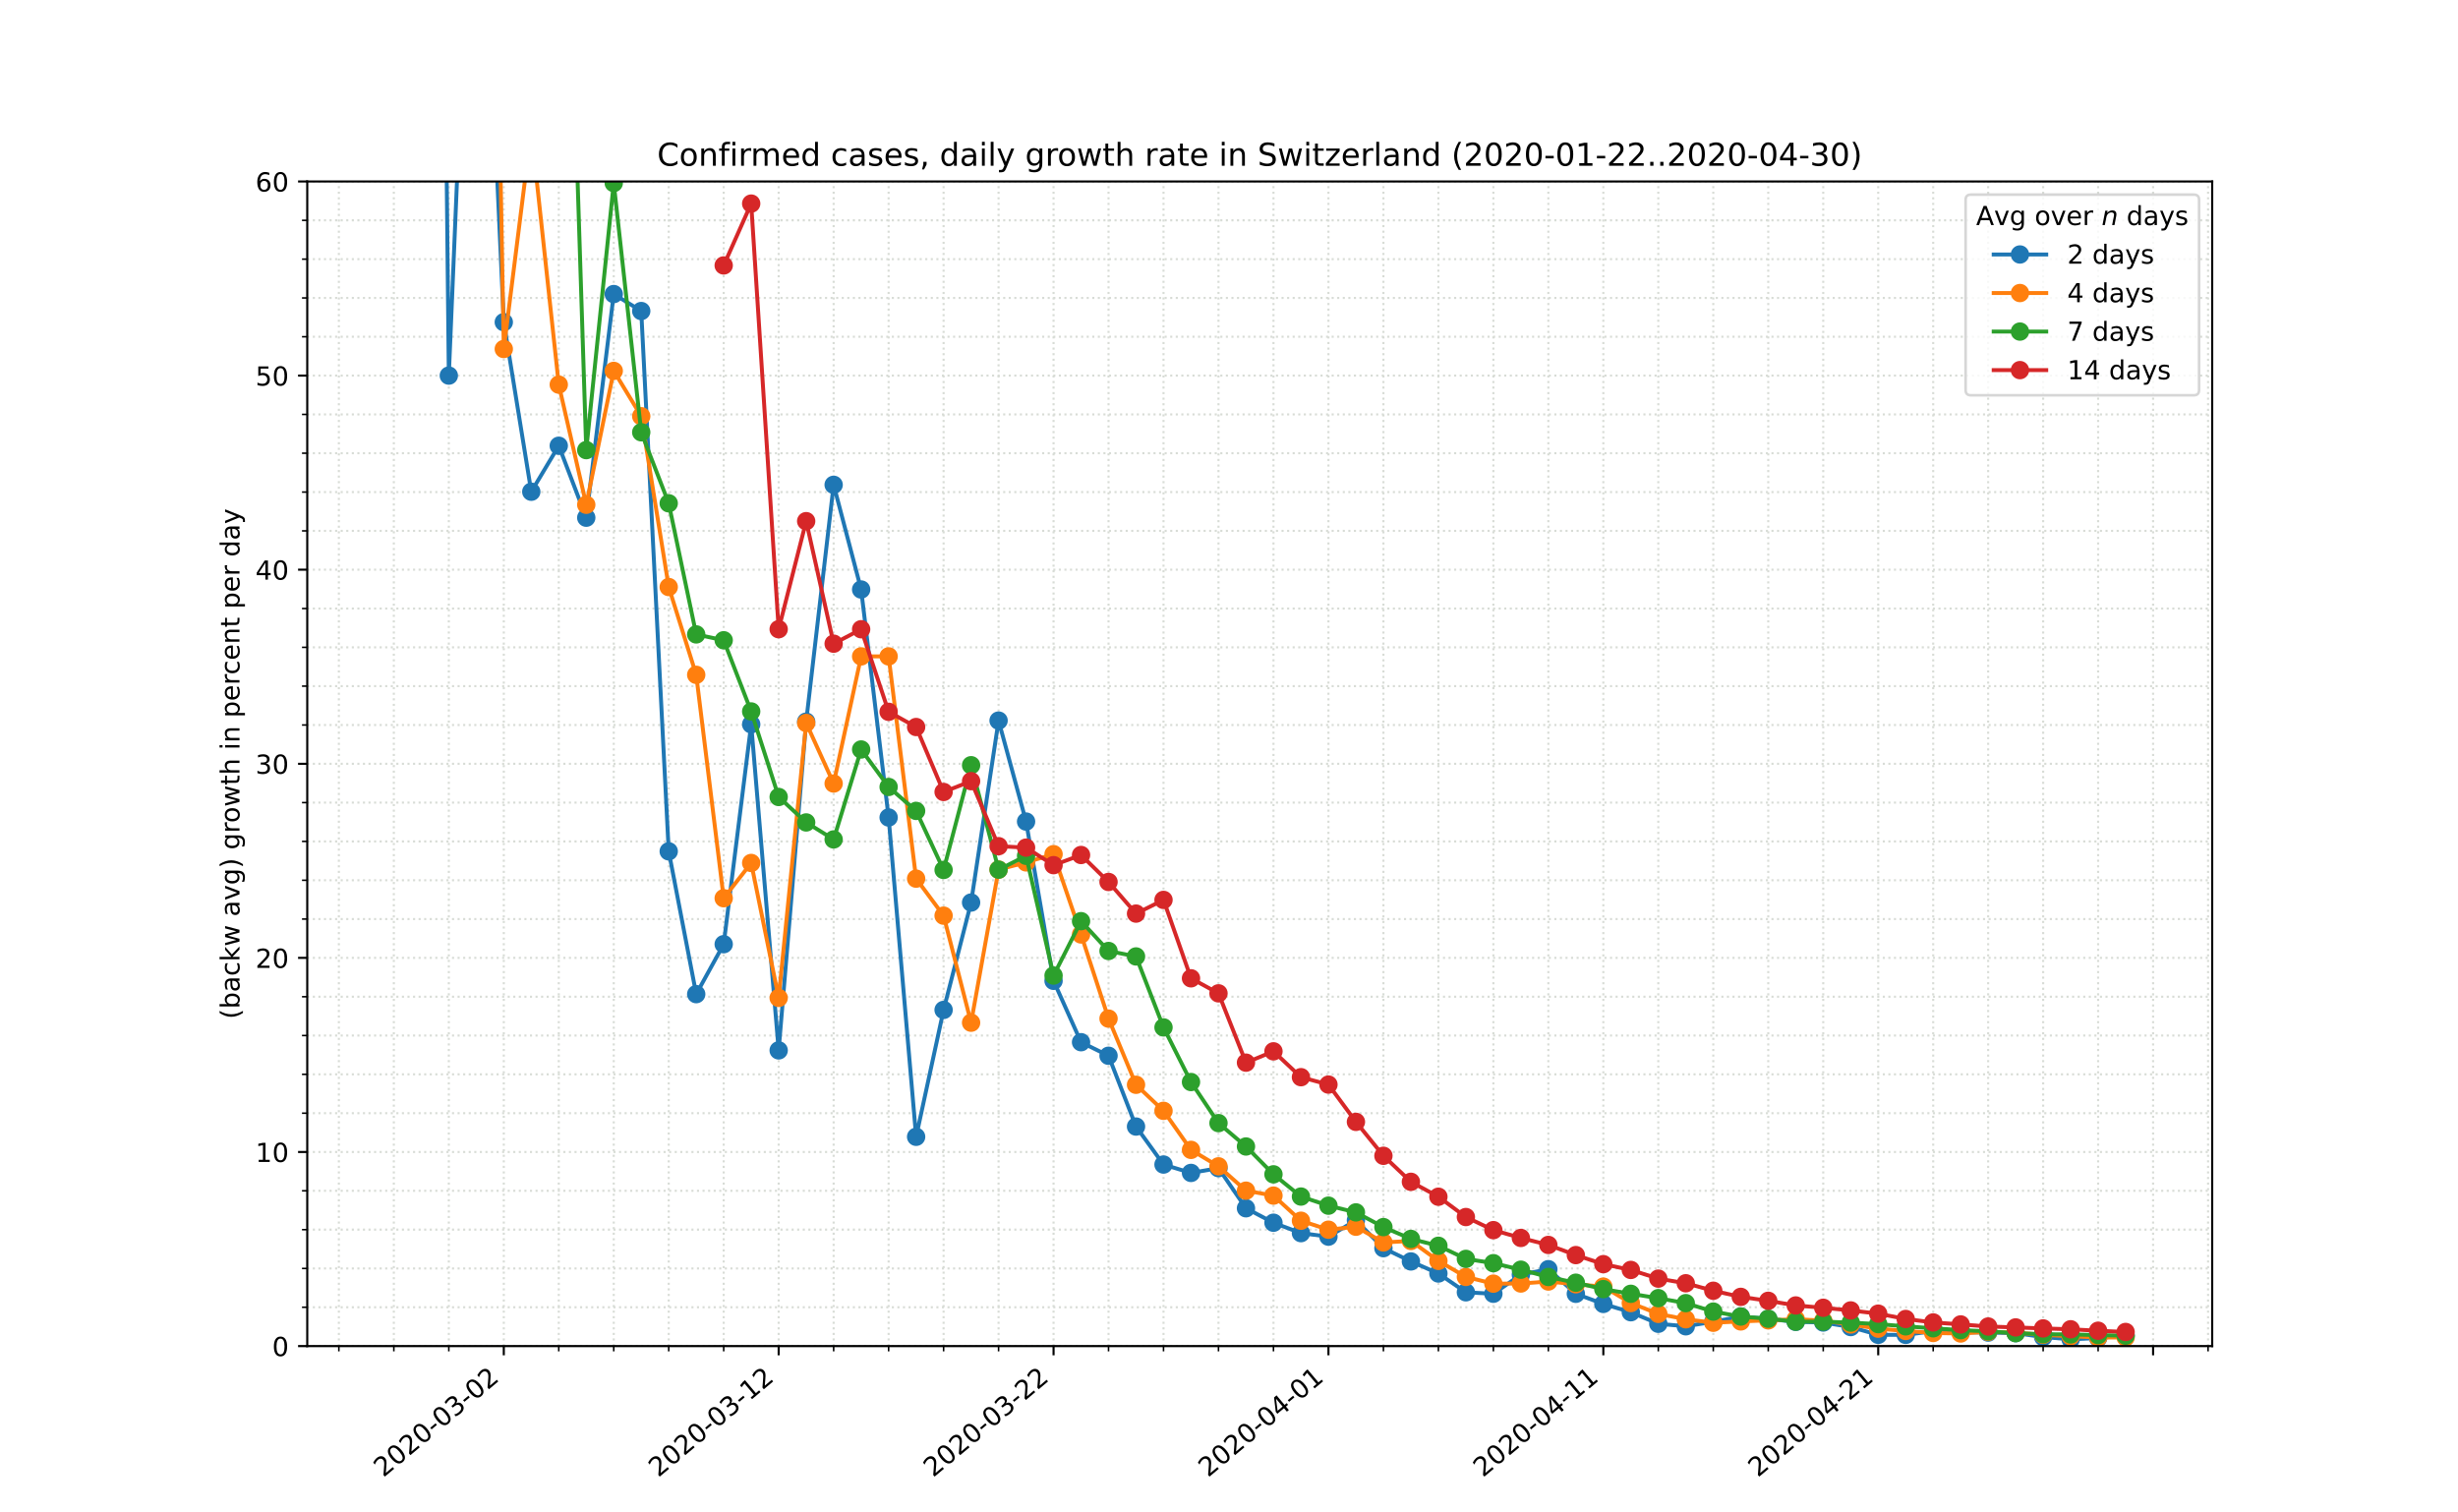 <?xml version="1.0" encoding="utf-8" standalone="no"?>
<!DOCTYPE svg PUBLIC "-//W3C//DTD SVG 1.1//EN"
  "http://www.w3.org/Graphics/SVG/1.1/DTD/svg11.dtd">
<!-- Created with matplotlib (https://matplotlib.org/) -->
<svg height="576pt" version="1.1" viewBox="0 0 936 576" width="936pt" xmlns="http://www.w3.org/2000/svg" xmlns:xlink="http://www.w3.org/1999/xlink">
 <defs>
  <style type="text/css">
*{stroke-linecap:butt;stroke-linejoin:round;}
  </style>
 </defs>
 <g id="figure_1">
  <g id="patch_1">
   <path d="M 0 576 
L 936 576 
L 936 0 
L 0 0 
z
" style="fill:#ffffff;"/>
  </g>
  <g id="axes_1">
   <g id="patch_2">
    <path d="M 117 512.64 
L 842.4 512.64 
L 842.4 69.12 
L 117 69.12 
z
" style="fill:#ffffff;"/>
   </g>
   <g id="matplotlib.axis_1">
    <g id="xtick_1">
     <g id="line2d_1">
      <path clip-path="url(#p380040f7b3)" d="M 191.843 512.64 
L 191.843 69.12 
" style="fill:none;stroke:#d8dcd6;stroke-dasharray:0.8,1.32;stroke-dashoffset:0;stroke-width:0.8;"/>
     </g>
     <g id="line2d_2">
      <defs>
       <path d="M 0 0 
L 0 3.5 
" id="mee4db6f9cf" style="stroke:#000000;stroke-width:0.8;"/>
      </defs>
      <g>
       <use style="stroke:#000000;stroke-width:0.8;" x="191.843" xlink:href="#mee4db6f9cf" y="512.64"/>
      </g>
     </g>
     <g id="text_1">
      <!-- 2020-03-02 -->
      <defs>
       <path d="M 19.188 8.297 
L 53.609 8.297 
L 53.609 0 
L 7.328 0 
L 7.328 8.297 
Q 12.938 14.109 22.625 23.891 
Q 32.328 33.688 34.812 36.531 
Q 39.547 41.844 41.422 45.531 
Q 43.312 49.219 43.312 52.781 
Q 43.312 58.594 39.234 62.25 
Q 35.156 65.922 28.609 65.922 
Q 23.969 65.922 18.812 64.312 
Q 13.672 62.703 7.812 59.422 
L 7.812 69.391 
Q 13.766 71.781 18.938 73 
Q 24.125 74.219 28.422 74.219 
Q 39.75 74.219 46.484 68.547 
Q 53.219 62.891 53.219 53.422 
Q 53.219 48.922 51.531 44.891 
Q 49.859 40.875 45.406 35.406 
Q 44.188 33.984 37.641 27.219 
Q 31.109 20.453 19.188 8.297 
z
" id="DejaVuSans-50"/>
       <path d="M 31.781 66.406 
Q 24.172 66.406 20.328 58.906 
Q 16.5 51.422 16.5 36.375 
Q 16.5 21.391 20.328 13.891 
Q 24.172 6.391 31.781 6.391 
Q 39.453 6.391 43.281 13.891 
Q 47.125 21.391 47.125 36.375 
Q 47.125 51.422 43.281 58.906 
Q 39.453 66.406 31.781 66.406 
z
M 31.781 74.219 
Q 44.047 74.219 50.516 64.516 
Q 56.984 54.828 56.984 36.375 
Q 56.984 17.969 50.516 8.266 
Q 44.047 -1.422 31.781 -1.422 
Q 19.531 -1.422 13.062 8.266 
Q 6.594 17.969 6.594 36.375 
Q 6.594 54.828 13.062 64.516 
Q 19.531 74.219 31.781 74.219 
z
" id="DejaVuSans-48"/>
       <path d="M 4.891 31.391 
L 31.203 31.391 
L 31.203 23.391 
L 4.891 23.391 
z
" id="DejaVuSans-45"/>
       <path d="M 40.578 39.312 
Q 47.656 37.797 51.625 33 
Q 55.609 28.219 55.609 21.188 
Q 55.609 10.406 48.188 4.484 
Q 40.766 -1.422 27.094 -1.422 
Q 22.516 -1.422 17.656 -0.516 
Q 12.797 0.391 7.625 2.203 
L 7.625 11.719 
Q 11.719 9.328 16.594 8.109 
Q 21.484 6.891 26.812 6.891 
Q 36.078 6.891 40.938 10.547 
Q 45.797 14.203 45.797 21.188 
Q 45.797 27.641 41.281 31.266 
Q 36.766 34.906 28.719 34.906 
L 20.219 34.906 
L 20.219 43.016 
L 29.109 43.016 
Q 36.375 43.016 40.234 45.922 
Q 44.094 48.828 44.094 54.297 
Q 44.094 59.906 40.109 62.906 
Q 36.141 65.922 28.719 65.922 
Q 24.656 65.922 20.016 65.031 
Q 15.375 64.156 9.812 62.312 
L 9.812 71.094 
Q 15.438 72.656 20.344 73.438 
Q 25.25 74.219 29.594 74.219 
Q 40.828 74.219 47.359 69.109 
Q 53.906 64.016 53.906 55.328 
Q 53.906 49.266 50.438 45.094 
Q 46.969 40.922 40.578 39.312 
z
" id="DejaVuSans-51"/>
      </defs>
      <g transform="translate(145.987 562.817)rotate(-40)scale(0.1 -0.1)">
       <use xlink:href="#DejaVuSans-50"/>
       <use x="63.623" xlink:href="#DejaVuSans-48"/>
       <use x="127.246" xlink:href="#DejaVuSans-50"/>
       <use x="190.869" xlink:href="#DejaVuSans-48"/>
       <use x="254.492" xlink:href="#DejaVuSans-45"/>
       <use x="290.576" xlink:href="#DejaVuSans-48"/>
       <use x="354.199" xlink:href="#DejaVuSans-51"/>
       <use x="417.822" xlink:href="#DejaVuSans-45"/>
       <use x="453.906" xlink:href="#DejaVuSans-48"/>
       <use x="517.529" xlink:href="#DejaVuSans-50"/>
      </g>
     </g>
    </g>
    <g id="xtick_2">
     <g id="line2d_3">
      <path clip-path="url(#p380040f7b3)" d="M 296.518 512.64 
L 296.518 69.12 
" style="fill:none;stroke:#d8dcd6;stroke-dasharray:0.8,1.32;stroke-dashoffset:0;stroke-width:0.8;"/>
     </g>
     <g id="line2d_4">
      <g>
       <use style="stroke:#000000;stroke-width:0.8;" x="296.518" xlink:href="#mee4db6f9cf" y="512.64"/>
      </g>
     </g>
     <g id="text_2">
      <!-- 2020-03-12 -->
      <defs>
       <path d="M 12.406 8.297 
L 28.516 8.297 
L 28.516 63.922 
L 10.984 60.406 
L 10.984 69.391 
L 28.422 72.906 
L 38.281 72.906 
L 38.281 8.297 
L 54.391 8.297 
L 54.391 0 
L 12.406 0 
z
" id="DejaVuSans-49"/>
      </defs>
      <g transform="translate(250.662 562.817)rotate(-40)scale(0.1 -0.1)">
       <use xlink:href="#DejaVuSans-50"/>
       <use x="63.623" xlink:href="#DejaVuSans-48"/>
       <use x="127.246" xlink:href="#DejaVuSans-50"/>
       <use x="190.869" xlink:href="#DejaVuSans-48"/>
       <use x="254.492" xlink:href="#DejaVuSans-45"/>
       <use x="290.576" xlink:href="#DejaVuSans-48"/>
       <use x="354.199" xlink:href="#DejaVuSans-51"/>
       <use x="417.822" xlink:href="#DejaVuSans-45"/>
       <use x="453.906" xlink:href="#DejaVuSans-49"/>
       <use x="517.529" xlink:href="#DejaVuSans-50"/>
      </g>
     </g>
    </g>
    <g id="xtick_3">
     <g id="line2d_5">
      <path clip-path="url(#p380040f7b3)" d="M 401.194 512.64 
L 401.194 69.12 
" style="fill:none;stroke:#d8dcd6;stroke-dasharray:0.8,1.32;stroke-dashoffset:0;stroke-width:0.8;"/>
     </g>
     <g id="line2d_6">
      <g>
       <use style="stroke:#000000;stroke-width:0.8;" x="401.194" xlink:href="#mee4db6f9cf" y="512.64"/>
      </g>
     </g>
     <g id="text_3">
      <!-- 2020-03-22 -->
      <g transform="translate(355.338 562.817)rotate(-40)scale(0.1 -0.1)">
       <use xlink:href="#DejaVuSans-50"/>
       <use x="63.623" xlink:href="#DejaVuSans-48"/>
       <use x="127.246" xlink:href="#DejaVuSans-50"/>
       <use x="190.869" xlink:href="#DejaVuSans-48"/>
       <use x="254.492" xlink:href="#DejaVuSans-45"/>
       <use x="290.576" xlink:href="#DejaVuSans-48"/>
       <use x="354.199" xlink:href="#DejaVuSans-51"/>
       <use x="417.822" xlink:href="#DejaVuSans-45"/>
       <use x="453.906" xlink:href="#DejaVuSans-50"/>
       <use x="517.529" xlink:href="#DejaVuSans-50"/>
      </g>
     </g>
    </g>
    <g id="xtick_4">
     <g id="line2d_7">
      <path clip-path="url(#p380040f7b3)" d="M 505.869 512.64 
L 505.869 69.12 
" style="fill:none;stroke:#d8dcd6;stroke-dasharray:0.8,1.32;stroke-dashoffset:0;stroke-width:0.8;"/>
     </g>
     <g id="line2d_8">
      <g>
       <use style="stroke:#000000;stroke-width:0.8;" x="505.869" xlink:href="#mee4db6f9cf" y="512.64"/>
      </g>
     </g>
     <g id="text_4">
      <!-- 2020-04-01 -->
      <defs>
       <path d="M 37.797 64.312 
L 12.891 25.391 
L 37.797 25.391 
z
M 35.203 72.906 
L 47.609 72.906 
L 47.609 25.391 
L 58.016 25.391 
L 58.016 17.188 
L 47.609 17.188 
L 47.609 0 
L 37.797 0 
L 37.797 17.188 
L 4.891 17.188 
L 4.891 26.703 
z
" id="DejaVuSans-52"/>
      </defs>
      <g transform="translate(460.013 562.817)rotate(-40)scale(0.1 -0.1)">
       <use xlink:href="#DejaVuSans-50"/>
       <use x="63.623" xlink:href="#DejaVuSans-48"/>
       <use x="127.246" xlink:href="#DejaVuSans-50"/>
       <use x="190.869" xlink:href="#DejaVuSans-48"/>
       <use x="254.492" xlink:href="#DejaVuSans-45"/>
       <use x="290.576" xlink:href="#DejaVuSans-48"/>
       <use x="354.199" xlink:href="#DejaVuSans-52"/>
       <use x="417.822" xlink:href="#DejaVuSans-45"/>
       <use x="453.906" xlink:href="#DejaVuSans-48"/>
       <use x="517.529" xlink:href="#DejaVuSans-49"/>
      </g>
     </g>
    </g>
    <g id="xtick_5">
     <g id="line2d_9">
      <path clip-path="url(#p380040f7b3)" d="M 610.544 512.64 
L 610.544 69.12 
" style="fill:none;stroke:#d8dcd6;stroke-dasharray:0.8,1.32;stroke-dashoffset:0;stroke-width:0.8;"/>
     </g>
     <g id="line2d_10">
      <g>
       <use style="stroke:#000000;stroke-width:0.8;" x="610.544" xlink:href="#mee4db6f9cf" y="512.64"/>
      </g>
     </g>
     <g id="text_5">
      <!-- 2020-04-11 -->
      <g transform="translate(564.688 562.817)rotate(-40)scale(0.1 -0.1)">
       <use xlink:href="#DejaVuSans-50"/>
       <use x="63.623" xlink:href="#DejaVuSans-48"/>
       <use x="127.246" xlink:href="#DejaVuSans-50"/>
       <use x="190.869" xlink:href="#DejaVuSans-48"/>
       <use x="254.492" xlink:href="#DejaVuSans-45"/>
       <use x="290.576" xlink:href="#DejaVuSans-48"/>
       <use x="354.199" xlink:href="#DejaVuSans-52"/>
       <use x="417.822" xlink:href="#DejaVuSans-45"/>
       <use x="453.906" xlink:href="#DejaVuSans-49"/>
       <use x="517.529" xlink:href="#DejaVuSans-49"/>
      </g>
     </g>
    </g>
    <g id="xtick_6">
     <g id="line2d_11">
      <path clip-path="url(#p380040f7b3)" d="M 715.219 512.64 
L 715.219 69.12 
" style="fill:none;stroke:#d8dcd6;stroke-dasharray:0.8,1.32;stroke-dashoffset:0;stroke-width:0.8;"/>
     </g>
     <g id="line2d_12">
      <g>
       <use style="stroke:#000000;stroke-width:0.8;" x="715.219" xlink:href="#mee4db6f9cf" y="512.64"/>
      </g>
     </g>
     <g id="text_6">
      <!-- 2020-04-21 -->
      <g transform="translate(669.364 562.817)rotate(-40)scale(0.1 -0.1)">
       <use xlink:href="#DejaVuSans-50"/>
       <use x="63.623" xlink:href="#DejaVuSans-48"/>
       <use x="127.246" xlink:href="#DejaVuSans-50"/>
       <use x="190.869" xlink:href="#DejaVuSans-48"/>
       <use x="254.492" xlink:href="#DejaVuSans-45"/>
       <use x="290.576" xlink:href="#DejaVuSans-48"/>
       <use x="354.199" xlink:href="#DejaVuSans-52"/>
       <use x="417.822" xlink:href="#DejaVuSans-45"/>
       <use x="453.906" xlink:href="#DejaVuSans-50"/>
       <use x="517.529" xlink:href="#DejaVuSans-49"/>
      </g>
     </g>
    </g>
    <g id="xtick_7">
     <g id="line2d_13">
      <path clip-path="url(#p380040f7b3)" d="M 819.895 512.64 
L 819.895 69.12 
" style="fill:none;stroke:#d8dcd6;stroke-dasharray:0.8,1.32;stroke-dashoffset:0;stroke-width:0.8;"/>
     </g>
     <g id="line2d_14">
      <g>
       <use style="stroke:#000000;stroke-width:0.8;" x="819.895" xlink:href="#mee4db6f9cf" y="512.64"/>
      </g>
     </g>
    </g>
    <g id="xtick_8">
     <g id="line2d_15">
      <path clip-path="url(#p380040f7b3)" d="M 129.038 512.64 
L 129.038 69.12 
" style="fill:none;stroke:#d8dcd6;stroke-dasharray:0.8,1.32;stroke-dashoffset:0;stroke-width:0.8;"/>
     </g>
     <g id="line2d_16">
      <defs>
       <path d="M 0 0 
L 0 2 
" id="mb1579e68e6" style="stroke:#000000;stroke-width:0.6;"/>
      </defs>
      <g>
       <use style="stroke:#000000;stroke-width:0.6;" x="129.038" xlink:href="#mb1579e68e6" y="512.64"/>
      </g>
     </g>
    </g>
    <g id="xtick_9">
     <g id="line2d_17">
      <path clip-path="url(#p380040f7b3)" d="M 149.973 512.64 
L 149.973 69.12 
" style="fill:none;stroke:#d8dcd6;stroke-dasharray:0.8,1.32;stroke-dashoffset:0;stroke-width:0.8;"/>
     </g>
     <g id="line2d_18">
      <g>
       <use style="stroke:#000000;stroke-width:0.6;" x="149.973" xlink:href="#mb1579e68e6" y="512.64"/>
      </g>
     </g>
    </g>
    <g id="xtick_10">
     <g id="line2d_19">
      <path clip-path="url(#p380040f7b3)" d="M 170.908 512.64 
L 170.908 69.12 
" style="fill:none;stroke:#d8dcd6;stroke-dasharray:0.8,1.32;stroke-dashoffset:0;stroke-width:0.8;"/>
     </g>
     <g id="line2d_20">
      <g>
       <use style="stroke:#000000;stroke-width:0.6;" x="170.908" xlink:href="#mb1579e68e6" y="512.64"/>
      </g>
     </g>
    </g>
    <g id="xtick_11">
     <g id="line2d_21">
      <path clip-path="url(#p380040f7b3)" d="M 212.778 512.64 
L 212.778 69.12 
" style="fill:none;stroke:#d8dcd6;stroke-dasharray:0.8,1.32;stroke-dashoffset:0;stroke-width:0.8;"/>
     </g>
     <g id="line2d_22">
      <g>
       <use style="stroke:#000000;stroke-width:0.6;" x="212.778" xlink:href="#mb1579e68e6" y="512.64"/>
      </g>
     </g>
    </g>
    <g id="xtick_12">
     <g id="line2d_23">
      <path clip-path="url(#p380040f7b3)" d="M 233.713 512.64 
L 233.713 69.12 
" style="fill:none;stroke:#d8dcd6;stroke-dasharray:0.8,1.32;stroke-dashoffset:0;stroke-width:0.8;"/>
     </g>
     <g id="line2d_24">
      <g>
       <use style="stroke:#000000;stroke-width:0.6;" x="233.713" xlink:href="#mb1579e68e6" y="512.64"/>
      </g>
     </g>
    </g>
    <g id="xtick_13">
     <g id="line2d_25">
      <path clip-path="url(#p380040f7b3)" d="M 254.648 512.64 
L 254.648 69.12 
" style="fill:none;stroke:#d8dcd6;stroke-dasharray:0.8,1.32;stroke-dashoffset:0;stroke-width:0.8;"/>
     </g>
     <g id="line2d_26">
      <g>
       <use style="stroke:#000000;stroke-width:0.6;" x="254.648" xlink:href="#mb1579e68e6" y="512.64"/>
      </g>
     </g>
    </g>
    <g id="xtick_14">
     <g id="line2d_27">
      <path clip-path="url(#p380040f7b3)" d="M 275.583 512.64 
L 275.583 69.12 
" style="fill:none;stroke:#d8dcd6;stroke-dasharray:0.8,1.32;stroke-dashoffset:0;stroke-width:0.8;"/>
     </g>
     <g id="line2d_28">
      <g>
       <use style="stroke:#000000;stroke-width:0.6;" x="275.583" xlink:href="#mb1579e68e6" y="512.64"/>
      </g>
     </g>
    </g>
    <g id="xtick_15">
     <g id="line2d_29">
      <path clip-path="url(#p380040f7b3)" d="M 317.453 512.64 
L 317.453 69.12 
" style="fill:none;stroke:#d8dcd6;stroke-dasharray:0.8,1.32;stroke-dashoffset:0;stroke-width:0.8;"/>
     </g>
     <g id="line2d_30">
      <g>
       <use style="stroke:#000000;stroke-width:0.6;" x="317.453" xlink:href="#mb1579e68e6" y="512.64"/>
      </g>
     </g>
    </g>
    <g id="xtick_16">
     <g id="line2d_31">
      <path clip-path="url(#p380040f7b3)" d="M 338.388 512.64 
L 338.388 69.12 
" style="fill:none;stroke:#d8dcd6;stroke-dasharray:0.8,1.32;stroke-dashoffset:0;stroke-width:0.8;"/>
     </g>
     <g id="line2d_32">
      <g>
       <use style="stroke:#000000;stroke-width:0.6;" x="338.388" xlink:href="#mb1579e68e6" y="512.64"/>
      </g>
     </g>
    </g>
    <g id="xtick_17">
     <g id="line2d_33">
      <path clip-path="url(#p380040f7b3)" d="M 359.323 512.64 
L 359.323 69.12 
" style="fill:none;stroke:#d8dcd6;stroke-dasharray:0.8,1.32;stroke-dashoffset:0;stroke-width:0.8;"/>
     </g>
     <g id="line2d_34">
      <g>
       <use style="stroke:#000000;stroke-width:0.6;" x="359.323" xlink:href="#mb1579e68e6" y="512.64"/>
      </g>
     </g>
    </g>
    <g id="xtick_18">
     <g id="line2d_35">
      <path clip-path="url(#p380040f7b3)" d="M 380.258 512.64 
L 380.258 69.12 
" style="fill:none;stroke:#d8dcd6;stroke-dasharray:0.8,1.32;stroke-dashoffset:0;stroke-width:0.8;"/>
     </g>
     <g id="line2d_36">
      <g>
       <use style="stroke:#000000;stroke-width:0.6;" x="380.258" xlink:href="#mb1579e68e6" y="512.64"/>
      </g>
     </g>
    </g>
    <g id="xtick_19">
     <g id="line2d_37">
      <path clip-path="url(#p380040f7b3)" d="M 422.129 512.64 
L 422.129 69.12 
" style="fill:none;stroke:#d8dcd6;stroke-dasharray:0.8,1.32;stroke-dashoffset:0;stroke-width:0.8;"/>
     </g>
     <g id="line2d_38">
      <g>
       <use style="stroke:#000000;stroke-width:0.6;" x="422.129" xlink:href="#mb1579e68e6" y="512.64"/>
      </g>
     </g>
    </g>
    <g id="xtick_20">
     <g id="line2d_39">
      <path clip-path="url(#p380040f7b3)" d="M 443.064 512.64 
L 443.064 69.12 
" style="fill:none;stroke:#d8dcd6;stroke-dasharray:0.8,1.32;stroke-dashoffset:0;stroke-width:0.8;"/>
     </g>
     <g id="line2d_40">
      <g>
       <use style="stroke:#000000;stroke-width:0.6;" x="443.064" xlink:href="#mb1579e68e6" y="512.64"/>
      </g>
     </g>
    </g>
    <g id="xtick_21">
     <g id="line2d_41">
      <path clip-path="url(#p380040f7b3)" d="M 463.999 512.64 
L 463.999 69.12 
" style="fill:none;stroke:#d8dcd6;stroke-dasharray:0.8,1.32;stroke-dashoffset:0;stroke-width:0.8;"/>
     </g>
     <g id="line2d_42">
      <g>
       <use style="stroke:#000000;stroke-width:0.6;" x="463.999" xlink:href="#mb1579e68e6" y="512.64"/>
      </g>
     </g>
    </g>
    <g id="xtick_22">
     <g id="line2d_43">
      <path clip-path="url(#p380040f7b3)" d="M 484.934 512.64 
L 484.934 69.12 
" style="fill:none;stroke:#d8dcd6;stroke-dasharray:0.8,1.32;stroke-dashoffset:0;stroke-width:0.8;"/>
     </g>
     <g id="line2d_44">
      <g>
       <use style="stroke:#000000;stroke-width:0.6;" x="484.934" xlink:href="#mb1579e68e6" y="512.64"/>
      </g>
     </g>
    </g>
    <g id="xtick_23">
     <g id="line2d_45">
      <path clip-path="url(#p380040f7b3)" d="M 526.804 512.64 
L 526.804 69.12 
" style="fill:none;stroke:#d8dcd6;stroke-dasharray:0.8,1.32;stroke-dashoffset:0;stroke-width:0.8;"/>
     </g>
     <g id="line2d_46">
      <g>
       <use style="stroke:#000000;stroke-width:0.6;" x="526.804" xlink:href="#mb1579e68e6" y="512.64"/>
      </g>
     </g>
    </g>
    <g id="xtick_24">
     <g id="line2d_47">
      <path clip-path="url(#p380040f7b3)" d="M 547.739 512.64 
L 547.739 69.12 
" style="fill:none;stroke:#d8dcd6;stroke-dasharray:0.8,1.32;stroke-dashoffset:0;stroke-width:0.8;"/>
     </g>
     <g id="line2d_48">
      <g>
       <use style="stroke:#000000;stroke-width:0.6;" x="547.739" xlink:href="#mb1579e68e6" y="512.64"/>
      </g>
     </g>
    </g>
    <g id="xtick_25">
     <g id="line2d_49">
      <path clip-path="url(#p380040f7b3)" d="M 568.674 512.64 
L 568.674 69.12 
" style="fill:none;stroke:#d8dcd6;stroke-dasharray:0.8,1.32;stroke-dashoffset:0;stroke-width:0.8;"/>
     </g>
     <g id="line2d_50">
      <g>
       <use style="stroke:#000000;stroke-width:0.6;" x="568.674" xlink:href="#mb1579e68e6" y="512.64"/>
      </g>
     </g>
    </g>
    <g id="xtick_26">
     <g id="line2d_51">
      <path clip-path="url(#p380040f7b3)" d="M 589.609 512.64 
L 589.609 69.12 
" style="fill:none;stroke:#d8dcd6;stroke-dasharray:0.8,1.32;stroke-dashoffset:0;stroke-width:0.8;"/>
     </g>
     <g id="line2d_52">
      <g>
       <use style="stroke:#000000;stroke-width:0.6;" x="589.609" xlink:href="#mb1579e68e6" y="512.64"/>
      </g>
     </g>
    </g>
    <g id="xtick_27">
     <g id="line2d_53">
      <path clip-path="url(#p380040f7b3)" d="M 631.479 512.64 
L 631.479 69.12 
" style="fill:none;stroke:#d8dcd6;stroke-dasharray:0.8,1.32;stroke-dashoffset:0;stroke-width:0.8;"/>
     </g>
     <g id="line2d_54">
      <g>
       <use style="stroke:#000000;stroke-width:0.6;" x="631.479" xlink:href="#mb1579e68e6" y="512.64"/>
      </g>
     </g>
    </g>
    <g id="xtick_28">
     <g id="line2d_55">
      <path clip-path="url(#p380040f7b3)" d="M 652.414 512.64 
L 652.414 69.12 
" style="fill:none;stroke:#d8dcd6;stroke-dasharray:0.8,1.32;stroke-dashoffset:0;stroke-width:0.8;"/>
     </g>
     <g id="line2d_56">
      <g>
       <use style="stroke:#000000;stroke-width:0.6;" x="652.414" xlink:href="#mb1579e68e6" y="512.64"/>
      </g>
     </g>
    </g>
    <g id="xtick_29">
     <g id="line2d_57">
      <path clip-path="url(#p380040f7b3)" d="M 673.349 512.64 
L 673.349 69.12 
" style="fill:none;stroke:#d8dcd6;stroke-dasharray:0.8,1.32;stroke-dashoffset:0;stroke-width:0.8;"/>
     </g>
     <g id="line2d_58">
      <g>
       <use style="stroke:#000000;stroke-width:0.6;" x="673.349" xlink:href="#mb1579e68e6" y="512.64"/>
      </g>
     </g>
    </g>
    <g id="xtick_30">
     <g id="line2d_59">
      <path clip-path="url(#p380040f7b3)" d="M 694.284 512.64 
L 694.284 69.12 
" style="fill:none;stroke:#d8dcd6;stroke-dasharray:0.8,1.32;stroke-dashoffset:0;stroke-width:0.8;"/>
     </g>
     <g id="line2d_60">
      <g>
       <use style="stroke:#000000;stroke-width:0.6;" x="694.284" xlink:href="#mb1579e68e6" y="512.64"/>
      </g>
     </g>
    </g>
    <g id="xtick_31">
     <g id="line2d_61">
      <path clip-path="url(#p380040f7b3)" d="M 736.155 512.64 
L 736.155 69.12 
" style="fill:none;stroke:#d8dcd6;stroke-dasharray:0.8,1.32;stroke-dashoffset:0;stroke-width:0.8;"/>
     </g>
     <g id="line2d_62">
      <g>
       <use style="stroke:#000000;stroke-width:0.6;" x="736.155" xlink:href="#mb1579e68e6" y="512.64"/>
      </g>
     </g>
    </g>
    <g id="xtick_32">
     <g id="line2d_63">
      <path clip-path="url(#p380040f7b3)" d="M 757.09 512.64 
L 757.09 69.12 
" style="fill:none;stroke:#d8dcd6;stroke-dasharray:0.8,1.32;stroke-dashoffset:0;stroke-width:0.8;"/>
     </g>
     <g id="line2d_64">
      <g>
       <use style="stroke:#000000;stroke-width:0.6;" x="757.09" xlink:href="#mb1579e68e6" y="512.64"/>
      </g>
     </g>
    </g>
    <g id="xtick_33">
     <g id="line2d_65">
      <path clip-path="url(#p380040f7b3)" d="M 778.025 512.64 
L 778.025 69.12 
" style="fill:none;stroke:#d8dcd6;stroke-dasharray:0.8,1.32;stroke-dashoffset:0;stroke-width:0.8;"/>
     </g>
     <g id="line2d_66">
      <g>
       <use style="stroke:#000000;stroke-width:0.6;" x="778.025" xlink:href="#mb1579e68e6" y="512.64"/>
      </g>
     </g>
    </g>
    <g id="xtick_34">
     <g id="line2d_67">
      <path clip-path="url(#p380040f7b3)" d="M 798.96 512.64 
L 798.96 69.12 
" style="fill:none;stroke:#d8dcd6;stroke-dasharray:0.8,1.32;stroke-dashoffset:0;stroke-width:0.8;"/>
     </g>
     <g id="line2d_68">
      <g>
       <use style="stroke:#000000;stroke-width:0.6;" x="798.96" xlink:href="#mb1579e68e6" y="512.64"/>
      </g>
     </g>
    </g>
    <g id="xtick_35">
     <g id="line2d_69">
      <path clip-path="url(#p380040f7b3)" d="M 840.83 512.64 
L 840.83 69.12 
" style="fill:none;stroke:#d8dcd6;stroke-dasharray:0.8,1.32;stroke-dashoffset:0;stroke-width:0.8;"/>
     </g>
     <g id="line2d_70">
      <g>
       <use style="stroke:#000000;stroke-width:0.6;" x="840.83" xlink:href="#mb1579e68e6" y="512.64"/>
      </g>
     </g>
    </g>
   </g>
   <g id="matplotlib.axis_2">
    <g id="ytick_1">
     <g id="line2d_71">
      <path clip-path="url(#p380040f7b3)" d="M 117 512.64 
L 842.4 512.64 
" style="fill:none;stroke:#d8dcd6;stroke-dasharray:0.8,1.32;stroke-dashoffset:0;stroke-width:0.8;"/>
     </g>
     <g id="line2d_72">
      <defs>
       <path d="M 0 0 
L -3.5 0 
" id="m0510a860a8" style="stroke:#000000;stroke-width:0.8;"/>
      </defs>
      <g>
       <use style="stroke:#000000;stroke-width:0.8;" x="117" xlink:href="#m0510a860a8" y="512.64"/>
      </g>
     </g>
     <g id="text_7">
      <!-- 0 -->
      <g transform="translate(103.638 516.439)scale(0.1 -0.1)">
       <use xlink:href="#DejaVuSans-48"/>
      </g>
     </g>
    </g>
    <g id="ytick_2">
     <g id="line2d_73">
      <path clip-path="url(#p380040f7b3)" d="M 117 438.72 
L 842.4 438.72 
" style="fill:none;stroke:#d8dcd6;stroke-dasharray:0.8,1.32;stroke-dashoffset:0;stroke-width:0.8;"/>
     </g>
     <g id="line2d_74">
      <g>
       <use style="stroke:#000000;stroke-width:0.8;" x="117" xlink:href="#m0510a860a8" y="438.72"/>
      </g>
     </g>
     <g id="text_8">
      <!-- 10 -->
      <g transform="translate(97.275 442.519)scale(0.1 -0.1)">
       <use xlink:href="#DejaVuSans-49"/>
       <use x="63.623" xlink:href="#DejaVuSans-48"/>
      </g>
     </g>
    </g>
    <g id="ytick_3">
     <g id="line2d_75">
      <path clip-path="url(#p380040f7b3)" d="M 117 364.8 
L 842.4 364.8 
" style="fill:none;stroke:#d8dcd6;stroke-dasharray:0.8,1.32;stroke-dashoffset:0;stroke-width:0.8;"/>
     </g>
     <g id="line2d_76">
      <g>
       <use style="stroke:#000000;stroke-width:0.8;" x="117" xlink:href="#m0510a860a8" y="364.8"/>
      </g>
     </g>
     <g id="text_9">
      <!-- 20 -->
      <g transform="translate(97.275 368.599)scale(0.1 -0.1)">
       <use xlink:href="#DejaVuSans-50"/>
       <use x="63.623" xlink:href="#DejaVuSans-48"/>
      </g>
     </g>
    </g>
    <g id="ytick_4">
     <g id="line2d_77">
      <path clip-path="url(#p380040f7b3)" d="M 117 290.88 
L 842.4 290.88 
" style="fill:none;stroke:#d8dcd6;stroke-dasharray:0.8,1.32;stroke-dashoffset:0;stroke-width:0.8;"/>
     </g>
     <g id="line2d_78">
      <g>
       <use style="stroke:#000000;stroke-width:0.8;" x="117" xlink:href="#m0510a860a8" y="290.88"/>
      </g>
     </g>
     <g id="text_10">
      <!-- 30 -->
      <g transform="translate(97.275 294.679)scale(0.1 -0.1)">
       <use xlink:href="#DejaVuSans-51"/>
       <use x="63.623" xlink:href="#DejaVuSans-48"/>
      </g>
     </g>
    </g>
    <g id="ytick_5">
     <g id="line2d_79">
      <path clip-path="url(#p380040f7b3)" d="M 117 216.96 
L 842.4 216.96 
" style="fill:none;stroke:#d8dcd6;stroke-dasharray:0.8,1.32;stroke-dashoffset:0;stroke-width:0.8;"/>
     </g>
     <g id="line2d_80">
      <g>
       <use style="stroke:#000000;stroke-width:0.8;" x="117" xlink:href="#m0510a860a8" y="216.96"/>
      </g>
     </g>
     <g id="text_11">
      <!-- 40 -->
      <g transform="translate(97.275 220.759)scale(0.1 -0.1)">
       <use xlink:href="#DejaVuSans-52"/>
       <use x="63.623" xlink:href="#DejaVuSans-48"/>
      </g>
     </g>
    </g>
    <g id="ytick_6">
     <g id="line2d_81">
      <path clip-path="url(#p380040f7b3)" d="M 117 143.04 
L 842.4 143.04 
" style="fill:none;stroke:#d8dcd6;stroke-dasharray:0.8,1.32;stroke-dashoffset:0;stroke-width:0.8;"/>
     </g>
     <g id="line2d_82">
      <g>
       <use style="stroke:#000000;stroke-width:0.8;" x="117" xlink:href="#m0510a860a8" y="143.04"/>
      </g>
     </g>
     <g id="text_12">
      <!-- 50 -->
      <defs>
       <path d="M 10.797 72.906 
L 49.516 72.906 
L 49.516 64.594 
L 19.828 64.594 
L 19.828 46.734 
Q 21.969 47.469 24.109 47.828 
Q 26.266 48.188 28.422 48.188 
Q 40.625 48.188 47.75 41.5 
Q 54.891 34.812 54.891 23.391 
Q 54.891 11.625 47.562 5.094 
Q 40.234 -1.422 26.906 -1.422 
Q 22.312 -1.422 17.547 -0.641 
Q 12.797 0.141 7.719 1.703 
L 7.719 11.625 
Q 12.109 9.234 16.797 8.062 
Q 21.484 6.891 26.703 6.891 
Q 35.156 6.891 40.078 11.328 
Q 45.016 15.766 45.016 23.391 
Q 45.016 31 40.078 35.438 
Q 35.156 39.891 26.703 39.891 
Q 22.75 39.891 18.812 39.016 
Q 14.891 38.141 10.797 36.281 
z
" id="DejaVuSans-53"/>
      </defs>
      <g transform="translate(97.275 146.839)scale(0.1 -0.1)">
       <use xlink:href="#DejaVuSans-53"/>
       <use x="63.623" xlink:href="#DejaVuSans-48"/>
      </g>
     </g>
    </g>
    <g id="ytick_7">
     <g id="line2d_83">
      <path clip-path="url(#p380040f7b3)" d="M 117 69.12 
L 842.4 69.12 
" style="fill:none;stroke:#d8dcd6;stroke-dasharray:0.8,1.32;stroke-dashoffset:0;stroke-width:0.8;"/>
     </g>
     <g id="line2d_84">
      <g>
       <use style="stroke:#000000;stroke-width:0.8;" x="117" xlink:href="#m0510a860a8" y="69.12"/>
      </g>
     </g>
     <g id="text_13">
      <!-- 60 -->
      <defs>
       <path d="M 33.016 40.375 
Q 26.375 40.375 22.484 35.828 
Q 18.609 31.297 18.609 23.391 
Q 18.609 15.531 22.484 10.953 
Q 26.375 6.391 33.016 6.391 
Q 39.656 6.391 43.531 10.953 
Q 47.406 15.531 47.406 23.391 
Q 47.406 31.297 43.531 35.828 
Q 39.656 40.375 33.016 40.375 
z
M 52.594 71.297 
L 52.594 62.312 
Q 48.875 64.062 45.094 64.984 
Q 41.312 65.922 37.594 65.922 
Q 27.828 65.922 22.672 59.328 
Q 17.531 52.734 16.797 39.406 
Q 19.672 43.656 24.016 45.922 
Q 28.375 48.188 33.594 48.188 
Q 44.578 48.188 50.953 41.516 
Q 57.328 34.859 57.328 23.391 
Q 57.328 12.156 50.688 5.359 
Q 44.047 -1.422 33.016 -1.422 
Q 20.359 -1.422 13.672 8.266 
Q 6.984 17.969 6.984 36.375 
Q 6.984 53.656 15.188 63.938 
Q 23.391 74.219 37.203 74.219 
Q 40.922 74.219 44.703 73.484 
Q 48.484 72.75 52.594 71.297 
z
" id="DejaVuSans-54"/>
      </defs>
      <g transform="translate(97.275 72.919)scale(0.1 -0.1)">
       <use xlink:href="#DejaVuSans-54"/>
       <use x="63.623" xlink:href="#DejaVuSans-48"/>
      </g>
     </g>
    </g>
    <g id="ytick_8">
     <g id="line2d_85">
      <path clip-path="url(#p380040f7b3)" d="M 117 497.856 
L 842.4 497.856 
" style="fill:none;stroke:#d8dcd6;stroke-dasharray:0.8,1.32;stroke-dashoffset:0;stroke-width:0.8;"/>
     </g>
     <g id="line2d_86">
      <defs>
       <path d="M 0 0 
L -2 0 
" id="m179b8bbfa4" style="stroke:#000000;stroke-width:0.6;"/>
      </defs>
      <g>
       <use style="stroke:#000000;stroke-width:0.6;" x="117" xlink:href="#m179b8bbfa4" y="497.856"/>
      </g>
     </g>
    </g>
    <g id="ytick_9">
     <g id="line2d_87">
      <path clip-path="url(#p380040f7b3)" d="M 117 483.072 
L 842.4 483.072 
" style="fill:none;stroke:#d8dcd6;stroke-dasharray:0.8,1.32;stroke-dashoffset:0;stroke-width:0.8;"/>
     </g>
     <g id="line2d_88">
      <g>
       <use style="stroke:#000000;stroke-width:0.6;" x="117" xlink:href="#m179b8bbfa4" y="483.072"/>
      </g>
     </g>
    </g>
    <g id="ytick_10">
     <g id="line2d_89">
      <path clip-path="url(#p380040f7b3)" d="M 117 468.288 
L 842.4 468.288 
" style="fill:none;stroke:#d8dcd6;stroke-dasharray:0.8,1.32;stroke-dashoffset:0;stroke-width:0.8;"/>
     </g>
     <g id="line2d_90">
      <g>
       <use style="stroke:#000000;stroke-width:0.6;" x="117" xlink:href="#m179b8bbfa4" y="468.288"/>
      </g>
     </g>
    </g>
    <g id="ytick_11">
     <g id="line2d_91">
      <path clip-path="url(#p380040f7b3)" d="M 117 453.504 
L 842.4 453.504 
" style="fill:none;stroke:#d8dcd6;stroke-dasharray:0.8,1.32;stroke-dashoffset:0;stroke-width:0.8;"/>
     </g>
     <g id="line2d_92">
      <g>
       <use style="stroke:#000000;stroke-width:0.6;" x="117" xlink:href="#m179b8bbfa4" y="453.504"/>
      </g>
     </g>
    </g>
    <g id="ytick_12">
     <g id="line2d_93">
      <path clip-path="url(#p380040f7b3)" d="M 117 423.936 
L 842.4 423.936 
" style="fill:none;stroke:#d8dcd6;stroke-dasharray:0.8,1.32;stroke-dashoffset:0;stroke-width:0.8;"/>
     </g>
     <g id="line2d_94">
      <g>
       <use style="stroke:#000000;stroke-width:0.6;" x="117" xlink:href="#m179b8bbfa4" y="423.936"/>
      </g>
     </g>
    </g>
    <g id="ytick_13">
     <g id="line2d_95">
      <path clip-path="url(#p380040f7b3)" d="M 117 409.152 
L 842.4 409.152 
" style="fill:none;stroke:#d8dcd6;stroke-dasharray:0.8,1.32;stroke-dashoffset:0;stroke-width:0.8;"/>
     </g>
     <g id="line2d_96">
      <g>
       <use style="stroke:#000000;stroke-width:0.6;" x="117" xlink:href="#m179b8bbfa4" y="409.152"/>
      </g>
     </g>
    </g>
    <g id="ytick_14">
     <g id="line2d_97">
      <path clip-path="url(#p380040f7b3)" d="M 117 394.368 
L 842.4 394.368 
" style="fill:none;stroke:#d8dcd6;stroke-dasharray:0.8,1.32;stroke-dashoffset:0;stroke-width:0.8;"/>
     </g>
     <g id="line2d_98">
      <g>
       <use style="stroke:#000000;stroke-width:0.6;" x="117" xlink:href="#m179b8bbfa4" y="394.368"/>
      </g>
     </g>
    </g>
    <g id="ytick_15">
     <g id="line2d_99">
      <path clip-path="url(#p380040f7b3)" d="M 117 379.584 
L 842.4 379.584 
" style="fill:none;stroke:#d8dcd6;stroke-dasharray:0.8,1.32;stroke-dashoffset:0;stroke-width:0.8;"/>
     </g>
     <g id="line2d_100">
      <g>
       <use style="stroke:#000000;stroke-width:0.6;" x="117" xlink:href="#m179b8bbfa4" y="379.584"/>
      </g>
     </g>
    </g>
    <g id="ytick_16">
     <g id="line2d_101">
      <path clip-path="url(#p380040f7b3)" d="M 117 350.016 
L 842.4 350.016 
" style="fill:none;stroke:#d8dcd6;stroke-dasharray:0.8,1.32;stroke-dashoffset:0;stroke-width:0.8;"/>
     </g>
     <g id="line2d_102">
      <g>
       <use style="stroke:#000000;stroke-width:0.6;" x="117" xlink:href="#m179b8bbfa4" y="350.016"/>
      </g>
     </g>
    </g>
    <g id="ytick_17">
     <g id="line2d_103">
      <path clip-path="url(#p380040f7b3)" d="M 117 335.232 
L 842.4 335.232 
" style="fill:none;stroke:#d8dcd6;stroke-dasharray:0.8,1.32;stroke-dashoffset:0;stroke-width:0.8;"/>
     </g>
     <g id="line2d_104">
      <g>
       <use style="stroke:#000000;stroke-width:0.6;" x="117" xlink:href="#m179b8bbfa4" y="335.232"/>
      </g>
     </g>
    </g>
    <g id="ytick_18">
     <g id="line2d_105">
      <path clip-path="url(#p380040f7b3)" d="M 117 320.448 
L 842.4 320.448 
" style="fill:none;stroke:#d8dcd6;stroke-dasharray:0.8,1.32;stroke-dashoffset:0;stroke-width:0.8;"/>
     </g>
     <g id="line2d_106">
      <g>
       <use style="stroke:#000000;stroke-width:0.6;" x="117" xlink:href="#m179b8bbfa4" y="320.448"/>
      </g>
     </g>
    </g>
    <g id="ytick_19">
     <g id="line2d_107">
      <path clip-path="url(#p380040f7b3)" d="M 117 305.664 
L 842.4 305.664 
" style="fill:none;stroke:#d8dcd6;stroke-dasharray:0.8,1.32;stroke-dashoffset:0;stroke-width:0.8;"/>
     </g>
     <g id="line2d_108">
      <g>
       <use style="stroke:#000000;stroke-width:0.6;" x="117" xlink:href="#m179b8bbfa4" y="305.664"/>
      </g>
     </g>
    </g>
    <g id="ytick_20">
     <g id="line2d_109">
      <path clip-path="url(#p380040f7b3)" d="M 117 276.096 
L 842.4 276.096 
" style="fill:none;stroke:#d8dcd6;stroke-dasharray:0.8,1.32;stroke-dashoffset:0;stroke-width:0.8;"/>
     </g>
     <g id="line2d_110">
      <g>
       <use style="stroke:#000000;stroke-width:0.6;" x="117" xlink:href="#m179b8bbfa4" y="276.096"/>
      </g>
     </g>
    </g>
    <g id="ytick_21">
     <g id="line2d_111">
      <path clip-path="url(#p380040f7b3)" d="M 117 261.312 
L 842.4 261.312 
" style="fill:none;stroke:#d8dcd6;stroke-dasharray:0.8,1.32;stroke-dashoffset:0;stroke-width:0.8;"/>
     </g>
     <g id="line2d_112">
      <g>
       <use style="stroke:#000000;stroke-width:0.6;" x="117" xlink:href="#m179b8bbfa4" y="261.312"/>
      </g>
     </g>
    </g>
    <g id="ytick_22">
     <g id="line2d_113">
      <path clip-path="url(#p380040f7b3)" d="M 117 246.528 
L 842.4 246.528 
" style="fill:none;stroke:#d8dcd6;stroke-dasharray:0.8,1.32;stroke-dashoffset:0;stroke-width:0.8;"/>
     </g>
     <g id="line2d_114">
      <g>
       <use style="stroke:#000000;stroke-width:0.6;" x="117" xlink:href="#m179b8bbfa4" y="246.528"/>
      </g>
     </g>
    </g>
    <g id="ytick_23">
     <g id="line2d_115">
      <path clip-path="url(#p380040f7b3)" d="M 117 231.744 
L 842.4 231.744 
" style="fill:none;stroke:#d8dcd6;stroke-dasharray:0.8,1.32;stroke-dashoffset:0;stroke-width:0.8;"/>
     </g>
     <g id="line2d_116">
      <g>
       <use style="stroke:#000000;stroke-width:0.6;" x="117" xlink:href="#m179b8bbfa4" y="231.744"/>
      </g>
     </g>
    </g>
    <g id="ytick_24">
     <g id="line2d_117">
      <path clip-path="url(#p380040f7b3)" d="M 117 202.176 
L 842.4 202.176 
" style="fill:none;stroke:#d8dcd6;stroke-dasharray:0.8,1.32;stroke-dashoffset:0;stroke-width:0.8;"/>
     </g>
     <g id="line2d_118">
      <g>
       <use style="stroke:#000000;stroke-width:0.6;" x="117" xlink:href="#m179b8bbfa4" y="202.176"/>
      </g>
     </g>
    </g>
    <g id="ytick_25">
     <g id="line2d_119">
      <path clip-path="url(#p380040f7b3)" d="M 117 187.392 
L 842.4 187.392 
" style="fill:none;stroke:#d8dcd6;stroke-dasharray:0.8,1.32;stroke-dashoffset:0;stroke-width:0.8;"/>
     </g>
     <g id="line2d_120">
      <g>
       <use style="stroke:#000000;stroke-width:0.6;" x="117" xlink:href="#m179b8bbfa4" y="187.392"/>
      </g>
     </g>
    </g>
    <g id="ytick_26">
     <g id="line2d_121">
      <path clip-path="url(#p380040f7b3)" d="M 117 172.608 
L 842.4 172.608 
" style="fill:none;stroke:#d8dcd6;stroke-dasharray:0.8,1.32;stroke-dashoffset:0;stroke-width:0.8;"/>
     </g>
     <g id="line2d_122">
      <g>
       <use style="stroke:#000000;stroke-width:0.6;" x="117" xlink:href="#m179b8bbfa4" y="172.608"/>
      </g>
     </g>
    </g>
    <g id="ytick_27">
     <g id="line2d_123">
      <path clip-path="url(#p380040f7b3)" d="M 117 157.824 
L 842.4 157.824 
" style="fill:none;stroke:#d8dcd6;stroke-dasharray:0.8,1.32;stroke-dashoffset:0;stroke-width:0.8;"/>
     </g>
     <g id="line2d_124">
      <g>
       <use style="stroke:#000000;stroke-width:0.6;" x="117" xlink:href="#m179b8bbfa4" y="157.824"/>
      </g>
     </g>
    </g>
    <g id="ytick_28">
     <g id="line2d_125">
      <path clip-path="url(#p380040f7b3)" d="M 117 128.256 
L 842.4 128.256 
" style="fill:none;stroke:#d8dcd6;stroke-dasharray:0.8,1.32;stroke-dashoffset:0;stroke-width:0.8;"/>
     </g>
     <g id="line2d_126">
      <g>
       <use style="stroke:#000000;stroke-width:0.6;" x="117" xlink:href="#m179b8bbfa4" y="128.256"/>
      </g>
     </g>
    </g>
    <g id="ytick_29">
     <g id="line2d_127">
      <path clip-path="url(#p380040f7b3)" d="M 117 113.472 
L 842.4 113.472 
" style="fill:none;stroke:#d8dcd6;stroke-dasharray:0.8,1.32;stroke-dashoffset:0;stroke-width:0.8;"/>
     </g>
     <g id="line2d_128">
      <g>
       <use style="stroke:#000000;stroke-width:0.6;" x="117" xlink:href="#m179b8bbfa4" y="113.472"/>
      </g>
     </g>
    </g>
    <g id="ytick_30">
     <g id="line2d_129">
      <path clip-path="url(#p380040f7b3)" d="M 117 98.688 
L 842.4 98.688 
" style="fill:none;stroke:#d8dcd6;stroke-dasharray:0.8,1.32;stroke-dashoffset:0;stroke-width:0.8;"/>
     </g>
     <g id="line2d_130">
      <g>
       <use style="stroke:#000000;stroke-width:0.6;" x="117" xlink:href="#m179b8bbfa4" y="98.688"/>
      </g>
     </g>
    </g>
    <g id="ytick_31">
     <g id="line2d_131">
      <path clip-path="url(#p380040f7b3)" d="M 117 83.904 
L 842.4 83.904 
" style="fill:none;stroke:#d8dcd6;stroke-dasharray:0.8,1.32;stroke-dashoffset:0;stroke-width:0.8;"/>
     </g>
     <g id="line2d_132">
      <g>
       <use style="stroke:#000000;stroke-width:0.6;" x="117" xlink:href="#m179b8bbfa4" y="83.904"/>
      </g>
     </g>
    </g>
    <g id="text_14">
     <!-- (backw avg) growth in percent per day -->
     <defs>
      <path d="M 31 75.875 
Q 24.469 64.656 21.281 53.656 
Q 18.109 42.672 18.109 31.391 
Q 18.109 20.125 21.312 9.062 
Q 24.516 -2 31 -13.188 
L 23.188 -13.188 
Q 15.875 -1.703 12.234 9.375 
Q 8.594 20.453 8.594 31.391 
Q 8.594 42.281 12.203 53.312 
Q 15.828 64.359 23.188 75.875 
z
" id="DejaVuSans-40"/>
      <path d="M 48.688 27.297 
Q 48.688 37.203 44.609 42.844 
Q 40.531 48.484 33.406 48.484 
Q 26.266 48.484 22.188 42.844 
Q 18.109 37.203 18.109 27.297 
Q 18.109 17.391 22.188 11.75 
Q 26.266 6.109 33.406 6.109 
Q 40.531 6.109 44.609 11.75 
Q 48.688 17.391 48.688 27.297 
z
M 18.109 46.391 
Q 20.953 51.266 25.266 53.625 
Q 29.594 56 35.594 56 
Q 45.562 56 51.781 48.094 
Q 58.016 40.188 58.016 27.297 
Q 58.016 14.406 51.781 6.484 
Q 45.562 -1.422 35.594 -1.422 
Q 29.594 -1.422 25.266 0.953 
Q 20.953 3.328 18.109 8.203 
L 18.109 0 
L 9.078 0 
L 9.078 75.984 
L 18.109 75.984 
z
" id="DejaVuSans-98"/>
      <path d="M 34.281 27.484 
Q 23.391 27.484 19.188 25 
Q 14.984 22.516 14.984 16.5 
Q 14.984 11.719 18.141 8.906 
Q 21.297 6.109 26.703 6.109 
Q 34.188 6.109 38.703 11.406 
Q 43.219 16.703 43.219 25.484 
L 43.219 27.484 
z
M 52.203 31.203 
L 52.203 0 
L 43.219 0 
L 43.219 8.297 
Q 40.141 3.328 35.547 0.953 
Q 30.953 -1.422 24.312 -1.422 
Q 15.922 -1.422 10.953 3.297 
Q 6 8.016 6 15.922 
Q 6 25.141 12.172 29.828 
Q 18.359 34.516 30.609 34.516 
L 43.219 34.516 
L 43.219 35.406 
Q 43.219 41.609 39.141 45 
Q 35.062 48.391 27.688 48.391 
Q 23 48.391 18.547 47.266 
Q 14.109 46.141 10.016 43.891 
L 10.016 52.203 
Q 14.938 54.109 19.578 55.047 
Q 24.219 56 28.609 56 
Q 40.484 56 46.344 49.844 
Q 52.203 43.703 52.203 31.203 
z
" id="DejaVuSans-97"/>
      <path d="M 48.781 52.594 
L 48.781 44.188 
Q 44.969 46.297 41.141 47.344 
Q 37.312 48.391 33.406 48.391 
Q 24.656 48.391 19.812 42.844 
Q 14.984 37.312 14.984 27.297 
Q 14.984 17.281 19.812 11.734 
Q 24.656 6.203 33.406 6.203 
Q 37.312 6.203 41.141 7.25 
Q 44.969 8.297 48.781 10.406 
L 48.781 2.094 
Q 45.016 0.344 40.984 -0.531 
Q 36.969 -1.422 32.422 -1.422 
Q 20.062 -1.422 12.781 6.344 
Q 5.516 14.109 5.516 27.297 
Q 5.516 40.672 12.859 48.328 
Q 20.219 56 33.016 56 
Q 37.156 56 41.109 55.141 
Q 45.062 54.297 48.781 52.594 
z
" id="DejaVuSans-99"/>
      <path d="M 9.078 75.984 
L 18.109 75.984 
L 18.109 31.109 
L 44.922 54.688 
L 56.391 54.688 
L 27.391 29.109 
L 57.625 0 
L 45.906 0 
L 18.109 26.703 
L 18.109 0 
L 9.078 0 
z
" id="DejaVuSans-107"/>
      <path d="M 4.203 54.688 
L 13.188 54.688 
L 24.422 12.016 
L 35.594 54.688 
L 46.188 54.688 
L 57.422 12.016 
L 68.609 54.688 
L 77.594 54.688 
L 63.281 0 
L 52.688 0 
L 40.922 44.828 
L 29.109 0 
L 18.5 0 
z
" id="DejaVuSans-119"/>
      <path id="DejaVuSans-32"/>
      <path d="M 2.984 54.688 
L 12.5 54.688 
L 29.594 8.797 
L 46.688 54.688 
L 56.203 54.688 
L 35.688 0 
L 23.484 0 
z
" id="DejaVuSans-118"/>
      <path d="M 45.406 27.984 
Q 45.406 37.75 41.375 43.109 
Q 37.359 48.484 30.078 48.484 
Q 22.859 48.484 18.828 43.109 
Q 14.797 37.75 14.797 27.984 
Q 14.797 18.266 18.828 12.891 
Q 22.859 7.516 30.078 7.516 
Q 37.359 7.516 41.375 12.891 
Q 45.406 18.266 45.406 27.984 
z
M 54.391 6.781 
Q 54.391 -7.172 48.188 -13.984 
Q 42 -20.797 29.203 -20.797 
Q 24.469 -20.797 20.266 -20.094 
Q 16.062 -19.391 12.109 -17.922 
L 12.109 -9.188 
Q 16.062 -11.328 19.922 -12.344 
Q 23.781 -13.375 27.781 -13.375 
Q 36.625 -13.375 41.016 -8.766 
Q 45.406 -4.156 45.406 5.172 
L 45.406 9.625 
Q 42.625 4.781 38.281 2.391 
Q 33.938 0 27.875 0 
Q 17.828 0 11.672 7.656 
Q 5.516 15.328 5.516 27.984 
Q 5.516 40.672 11.672 48.328 
Q 17.828 56 27.875 56 
Q 33.938 56 38.281 53.609 
Q 42.625 51.219 45.406 46.391 
L 45.406 54.688 
L 54.391 54.688 
z
" id="DejaVuSans-103"/>
      <path d="M 8.016 75.875 
L 15.828 75.875 
Q 23.141 64.359 26.781 53.312 
Q 30.422 42.281 30.422 31.391 
Q 30.422 20.453 26.781 9.375 
Q 23.141 -1.703 15.828 -13.188 
L 8.016 -13.188 
Q 14.5 -2 17.703 9.062 
Q 20.906 20.125 20.906 31.391 
Q 20.906 42.672 17.703 53.656 
Q 14.5 64.656 8.016 75.875 
z
" id="DejaVuSans-41"/>
      <path d="M 41.109 46.297 
Q 39.594 47.172 37.812 47.578 
Q 36.031 48 33.891 48 
Q 26.266 48 22.188 43.047 
Q 18.109 38.094 18.109 28.812 
L 18.109 0 
L 9.078 0 
L 9.078 54.688 
L 18.109 54.688 
L 18.109 46.188 
Q 20.953 51.172 25.484 53.578 
Q 30.031 56 36.531 56 
Q 37.453 56 38.578 55.875 
Q 39.703 55.766 41.062 55.516 
z
" id="DejaVuSans-114"/>
      <path d="M 30.609 48.391 
Q 23.391 48.391 19.188 42.75 
Q 14.984 37.109 14.984 27.297 
Q 14.984 17.484 19.156 11.844 
Q 23.344 6.203 30.609 6.203 
Q 37.797 6.203 41.984 11.859 
Q 46.188 17.531 46.188 27.297 
Q 46.188 37.016 41.984 42.703 
Q 37.797 48.391 30.609 48.391 
z
M 30.609 56 
Q 42.328 56 49.016 48.375 
Q 55.719 40.766 55.719 27.297 
Q 55.719 13.875 49.016 6.219 
Q 42.328 -1.422 30.609 -1.422 
Q 18.844 -1.422 12.172 6.219 
Q 5.516 13.875 5.516 27.297 
Q 5.516 40.766 12.172 48.375 
Q 18.844 56 30.609 56 
z
" id="DejaVuSans-111"/>
      <path d="M 18.312 70.219 
L 18.312 54.688 
L 36.812 54.688 
L 36.812 47.703 
L 18.312 47.703 
L 18.312 18.016 
Q 18.312 11.328 20.141 9.422 
Q 21.969 7.516 27.594 7.516 
L 36.812 7.516 
L 36.812 0 
L 27.594 0 
Q 17.188 0 13.234 3.875 
Q 9.281 7.766 9.281 18.016 
L 9.281 47.703 
L 2.688 47.703 
L 2.688 54.688 
L 9.281 54.688 
L 9.281 70.219 
z
" id="DejaVuSans-116"/>
      <path d="M 54.891 33.016 
L 54.891 0 
L 45.906 0 
L 45.906 32.719 
Q 45.906 40.484 42.875 44.328 
Q 39.844 48.188 33.797 48.188 
Q 26.516 48.188 22.312 43.547 
Q 18.109 38.922 18.109 30.906 
L 18.109 0 
L 9.078 0 
L 9.078 75.984 
L 18.109 75.984 
L 18.109 46.188 
Q 21.344 51.125 25.703 53.562 
Q 30.078 56 35.797 56 
Q 45.219 56 50.047 50.172 
Q 54.891 44.344 54.891 33.016 
z
" id="DejaVuSans-104"/>
      <path d="M 9.422 54.688 
L 18.406 54.688 
L 18.406 0 
L 9.422 0 
z
M 9.422 75.984 
L 18.406 75.984 
L 18.406 64.594 
L 9.422 64.594 
z
" id="DejaVuSans-105"/>
      <path d="M 54.891 33.016 
L 54.891 0 
L 45.906 0 
L 45.906 32.719 
Q 45.906 40.484 42.875 44.328 
Q 39.844 48.188 33.797 48.188 
Q 26.516 48.188 22.312 43.547 
Q 18.109 38.922 18.109 30.906 
L 18.109 0 
L 9.078 0 
L 9.078 54.688 
L 18.109 54.688 
L 18.109 46.188 
Q 21.344 51.125 25.703 53.562 
Q 30.078 56 35.797 56 
Q 45.219 56 50.047 50.172 
Q 54.891 44.344 54.891 33.016 
z
" id="DejaVuSans-110"/>
      <path d="M 18.109 8.203 
L 18.109 -20.797 
L 9.078 -20.797 
L 9.078 54.688 
L 18.109 54.688 
L 18.109 46.391 
Q 20.953 51.266 25.266 53.625 
Q 29.594 56 35.594 56 
Q 45.562 56 51.781 48.094 
Q 58.016 40.188 58.016 27.297 
Q 58.016 14.406 51.781 6.484 
Q 45.562 -1.422 35.594 -1.422 
Q 29.594 -1.422 25.266 0.953 
Q 20.953 3.328 18.109 8.203 
z
M 48.688 27.297 
Q 48.688 37.203 44.609 42.844 
Q 40.531 48.484 33.406 48.484 
Q 26.266 48.484 22.188 42.844 
Q 18.109 37.203 18.109 27.297 
Q 18.109 17.391 22.188 11.75 
Q 26.266 6.109 33.406 6.109 
Q 40.531 6.109 44.609 11.75 
Q 48.688 17.391 48.688 27.297 
z
" id="DejaVuSans-112"/>
      <path d="M 56.203 29.594 
L 56.203 25.203 
L 14.891 25.203 
Q 15.484 15.922 20.484 11.062 
Q 25.484 6.203 34.422 6.203 
Q 39.594 6.203 44.453 7.469 
Q 49.312 8.734 54.109 11.281 
L 54.109 2.781 
Q 49.266 0.734 44.188 -0.344 
Q 39.109 -1.422 33.891 -1.422 
Q 20.797 -1.422 13.156 6.188 
Q 5.516 13.812 5.516 26.812 
Q 5.516 40.234 12.766 48.109 
Q 20.016 56 32.328 56 
Q 43.359 56 49.781 48.891 
Q 56.203 41.797 56.203 29.594 
z
M 47.219 32.234 
Q 47.125 39.594 43.094 43.984 
Q 39.062 48.391 32.422 48.391 
Q 24.906 48.391 20.391 44.141 
Q 15.875 39.891 15.188 32.172 
z
" id="DejaVuSans-101"/>
      <path d="M 45.406 46.391 
L 45.406 75.984 
L 54.391 75.984 
L 54.391 0 
L 45.406 0 
L 45.406 8.203 
Q 42.578 3.328 38.25 0.953 
Q 33.938 -1.422 27.875 -1.422 
Q 17.969 -1.422 11.734 6.484 
Q 5.516 14.406 5.516 27.297 
Q 5.516 40.188 11.734 48.094 
Q 17.969 56 27.875 56 
Q 33.938 56 38.25 53.625 
Q 42.578 51.266 45.406 46.391 
z
M 14.797 27.297 
Q 14.797 17.391 18.875 11.75 
Q 22.953 6.109 30.078 6.109 
Q 37.203 6.109 41.297 11.75 
Q 45.406 17.391 45.406 27.297 
Q 45.406 37.203 41.297 42.844 
Q 37.203 48.484 30.078 48.484 
Q 22.953 48.484 18.875 42.844 
Q 14.797 37.203 14.797 27.297 
z
" id="DejaVuSans-100"/>
      <path d="M 32.172 -5.078 
Q 28.375 -14.844 24.75 -17.812 
Q 21.141 -20.797 15.094 -20.797 
L 7.906 -20.797 
L 7.906 -13.281 
L 13.188 -13.281 
Q 16.891 -13.281 18.938 -11.516 
Q 21 -9.766 23.484 -3.219 
L 25.094 0.875 
L 2.984 54.688 
L 12.5 54.688 
L 29.594 11.922 
L 46.688 54.688 
L 56.203 54.688 
z
" id="DejaVuSans-121"/>
     </defs>
     <g transform="translate(91.195 388.09)rotate(-90)scale(0.1 -0.1)">
      <use xlink:href="#DejaVuSans-40"/>
      <use x="39.014" xlink:href="#DejaVuSans-98"/>
      <use x="102.49" xlink:href="#DejaVuSans-97"/>
      <use x="163.77" xlink:href="#DejaVuSans-99"/>
      <use x="218.75" xlink:href="#DejaVuSans-107"/>
      <use x="276.66" xlink:href="#DejaVuSans-119"/>
      <use x="358.447" xlink:href="#DejaVuSans-32"/>
      <use x="390.234" xlink:href="#DejaVuSans-97"/>
      <use x="451.514" xlink:href="#DejaVuSans-118"/>
      <use x="510.693" xlink:href="#DejaVuSans-103"/>
      <use x="574.17" xlink:href="#DejaVuSans-41"/>
      <use x="613.184" xlink:href="#DejaVuSans-32"/>
      <use x="644.971" xlink:href="#DejaVuSans-103"/>
      <use x="708.447" xlink:href="#DejaVuSans-114"/>
      <use x="747.311" xlink:href="#DejaVuSans-111"/>
      <use x="808.492" xlink:href="#DejaVuSans-119"/>
      <use x="890.279" xlink:href="#DejaVuSans-116"/>
      <use x="929.488" xlink:href="#DejaVuSans-104"/>
      <use x="992.867" xlink:href="#DejaVuSans-32"/>
      <use x="1024.654" xlink:href="#DejaVuSans-105"/>
      <use x="1052.438" xlink:href="#DejaVuSans-110"/>
      <use x="1115.816" xlink:href="#DejaVuSans-32"/>
      <use x="1147.604" xlink:href="#DejaVuSans-112"/>
      <use x="1211.08" xlink:href="#DejaVuSans-101"/>
      <use x="1272.604" xlink:href="#DejaVuSans-114"/>
      <use x="1311.467" xlink:href="#DejaVuSans-99"/>
      <use x="1366.447" xlink:href="#DejaVuSans-101"/>
      <use x="1427.971" xlink:href="#DejaVuSans-110"/>
      <use x="1491.35" xlink:href="#DejaVuSans-116"/>
      <use x="1530.559" xlink:href="#DejaVuSans-32"/>
      <use x="1562.346" xlink:href="#DejaVuSans-112"/>
      <use x="1625.822" xlink:href="#DejaVuSans-101"/>
      <use x="1687.346" xlink:href="#DejaVuSans-114"/>
      <use x="1728.459" xlink:href="#DejaVuSans-32"/>
      <use x="1760.246" xlink:href="#DejaVuSans-100"/>
      <use x="1823.723" xlink:href="#DejaVuSans-97"/>
      <use x="1885.002" xlink:href="#DejaVuSans-121"/>
     </g>
    </g>
   </g>
   <g id="line2d_133">
    <path clip-path="url(#p380040f7b3)" d="M 169.372 -1 
L 170.908 143.04 
L 176.958 -1 
M 186.185 -1 
L 191.843 122.693 
L 202.31 187.27 
L 212.778 169.762 
L 223.245 197.161 
L 233.713 111.99 
L 244.181 118.456 
L 254.648 324.22 
L 265.116 378.607 
L 275.583 359.588 
L 286.051 275.84 
L 296.518 400.026 
L 306.986 274.828 
L 317.453 184.635 
L 327.921 224.507 
L 338.388 311.33 
L 348.856 432.937 
L 359.323 384.621 
L 369.791 343.719 
L 380.258 274.432 
L 390.726 312.882 
L 401.194 373.533 
L 411.661 396.907 
L 422.129 402.077 
L 432.596 429.034 
L 443.064 443.502 
L 453.531 446.695 
L 463.999 444.868 
L 474.466 460.155 
L 484.934 465.662 
L 495.401 469.626 
L 505.869 470.963 
L 516.336 464.734 
L 526.804 475.348 
L 537.271 480.402 
L 547.739 484.993 
L 558.206 492.159 
L 568.674 492.712 
L 579.142 485.442 
L 589.609 483.357 
L 600.077 492.729 
L 610.544 496.586 
L 621.012 499.745 
L 631.479 504.136 
L 641.947 505.102 
L 652.414 503.375 
L 662.882 501.382 
L 673.349 502.299 
L 683.817 503.407 
L 694.284 503.659 
L 704.752 505.393 
L 715.219 508.349 
L 725.687 508.367 
L 736.155 506.959 
L 746.622 507.312 
L 757.09 507.496 
L 767.557 507.707 
L 778.025 509.194 
L 788.492 510.063 
L 798.96 509.567 
L 809.427 508.584 
" style="fill:none;stroke:#1f77b4;stroke-linecap:square;stroke-width:1.5;"/>
    <defs>
     <path d="M 0 3 
C 0.796 3 1.559 2.684 2.121 2.121 
C 2.684 1.559 3 0.796 3 0 
C 3 -0.796 2.684 -1.559 2.121 -2.121 
C 1.559 -2.684 0.796 -3 0 -3 
C -0.796 -3 -1.559 -2.684 -2.121 -2.121 
C -2.684 -1.559 -3 -0.796 -3 0 
C -3 0.796 -2.684 1.559 -2.121 2.121 
C -1.559 2.684 -0.796 3 0 3 
z
" id="m8742ba73f2" style="stroke:#1f77b4;"/>
    </defs>
    <g clip-path="url(#p380040f7b3)">
     <use style="fill:#1f77b4;stroke:#1f77b4;" x="169.372" xlink:href="#m8742ba73f2" y="-1"/>
     <use style="fill:#1f77b4;stroke:#1f77b4;" x="170.908" xlink:href="#m8742ba73f2" y="143.04"/>
     <use style="fill:#1f77b4;stroke:#1f77b4;" x="176.958" xlink:href="#m8742ba73f2" y="-1"/>
     <use style="fill:#1f77b4;stroke:#1f77b4;" x="186.185" xlink:href="#m8742ba73f2" y="-1"/>
     <use style="fill:#1f77b4;stroke:#1f77b4;" x="191.843" xlink:href="#m8742ba73f2" y="122.693"/>
     <use style="fill:#1f77b4;stroke:#1f77b4;" x="202.31" xlink:href="#m8742ba73f2" y="187.27"/>
     <use style="fill:#1f77b4;stroke:#1f77b4;" x="212.778" xlink:href="#m8742ba73f2" y="169.762"/>
     <use style="fill:#1f77b4;stroke:#1f77b4;" x="223.245" xlink:href="#m8742ba73f2" y="197.161"/>
     <use style="fill:#1f77b4;stroke:#1f77b4;" x="233.713" xlink:href="#m8742ba73f2" y="111.99"/>
     <use style="fill:#1f77b4;stroke:#1f77b4;" x="244.181" xlink:href="#m8742ba73f2" y="118.456"/>
     <use style="fill:#1f77b4;stroke:#1f77b4;" x="254.648" xlink:href="#m8742ba73f2" y="324.22"/>
     <use style="fill:#1f77b4;stroke:#1f77b4;" x="265.116" xlink:href="#m8742ba73f2" y="378.607"/>
     <use style="fill:#1f77b4;stroke:#1f77b4;" x="275.583" xlink:href="#m8742ba73f2" y="359.588"/>
     <use style="fill:#1f77b4;stroke:#1f77b4;" x="286.051" xlink:href="#m8742ba73f2" y="275.84"/>
     <use style="fill:#1f77b4;stroke:#1f77b4;" x="296.518" xlink:href="#m8742ba73f2" y="400.026"/>
     <use style="fill:#1f77b4;stroke:#1f77b4;" x="306.986" xlink:href="#m8742ba73f2" y="274.828"/>
     <use style="fill:#1f77b4;stroke:#1f77b4;" x="317.453" xlink:href="#m8742ba73f2" y="184.635"/>
     <use style="fill:#1f77b4;stroke:#1f77b4;" x="327.921" xlink:href="#m8742ba73f2" y="224.507"/>
     <use style="fill:#1f77b4;stroke:#1f77b4;" x="338.388" xlink:href="#m8742ba73f2" y="311.33"/>
     <use style="fill:#1f77b4;stroke:#1f77b4;" x="348.856" xlink:href="#m8742ba73f2" y="432.937"/>
     <use style="fill:#1f77b4;stroke:#1f77b4;" x="359.323" xlink:href="#m8742ba73f2" y="384.621"/>
     <use style="fill:#1f77b4;stroke:#1f77b4;" x="369.791" xlink:href="#m8742ba73f2" y="343.719"/>
     <use style="fill:#1f77b4;stroke:#1f77b4;" x="380.258" xlink:href="#m8742ba73f2" y="274.432"/>
     <use style="fill:#1f77b4;stroke:#1f77b4;" x="390.726" xlink:href="#m8742ba73f2" y="312.882"/>
     <use style="fill:#1f77b4;stroke:#1f77b4;" x="401.194" xlink:href="#m8742ba73f2" y="373.533"/>
     <use style="fill:#1f77b4;stroke:#1f77b4;" x="411.661" xlink:href="#m8742ba73f2" y="396.907"/>
     <use style="fill:#1f77b4;stroke:#1f77b4;" x="422.129" xlink:href="#m8742ba73f2" y="402.077"/>
     <use style="fill:#1f77b4;stroke:#1f77b4;" x="432.596" xlink:href="#m8742ba73f2" y="429.034"/>
     <use style="fill:#1f77b4;stroke:#1f77b4;" x="443.064" xlink:href="#m8742ba73f2" y="443.502"/>
     <use style="fill:#1f77b4;stroke:#1f77b4;" x="453.531" xlink:href="#m8742ba73f2" y="446.695"/>
     <use style="fill:#1f77b4;stroke:#1f77b4;" x="463.999" xlink:href="#m8742ba73f2" y="444.868"/>
     <use style="fill:#1f77b4;stroke:#1f77b4;" x="474.466" xlink:href="#m8742ba73f2" y="460.155"/>
     <use style="fill:#1f77b4;stroke:#1f77b4;" x="484.934" xlink:href="#m8742ba73f2" y="465.662"/>
     <use style="fill:#1f77b4;stroke:#1f77b4;" x="495.401" xlink:href="#m8742ba73f2" y="469.626"/>
     <use style="fill:#1f77b4;stroke:#1f77b4;" x="505.869" xlink:href="#m8742ba73f2" y="470.963"/>
     <use style="fill:#1f77b4;stroke:#1f77b4;" x="516.336" xlink:href="#m8742ba73f2" y="464.734"/>
     <use style="fill:#1f77b4;stroke:#1f77b4;" x="526.804" xlink:href="#m8742ba73f2" y="475.348"/>
     <use style="fill:#1f77b4;stroke:#1f77b4;" x="537.271" xlink:href="#m8742ba73f2" y="480.402"/>
     <use style="fill:#1f77b4;stroke:#1f77b4;" x="547.739" xlink:href="#m8742ba73f2" y="484.993"/>
     <use style="fill:#1f77b4;stroke:#1f77b4;" x="558.206" xlink:href="#m8742ba73f2" y="492.159"/>
     <use style="fill:#1f77b4;stroke:#1f77b4;" x="568.674" xlink:href="#m8742ba73f2" y="492.712"/>
     <use style="fill:#1f77b4;stroke:#1f77b4;" x="579.142" xlink:href="#m8742ba73f2" y="485.442"/>
     <use style="fill:#1f77b4;stroke:#1f77b4;" x="589.609" xlink:href="#m8742ba73f2" y="483.357"/>
     <use style="fill:#1f77b4;stroke:#1f77b4;" x="600.077" xlink:href="#m8742ba73f2" y="492.729"/>
     <use style="fill:#1f77b4;stroke:#1f77b4;" x="610.544" xlink:href="#m8742ba73f2" y="496.586"/>
     <use style="fill:#1f77b4;stroke:#1f77b4;" x="621.012" xlink:href="#m8742ba73f2" y="499.745"/>
     <use style="fill:#1f77b4;stroke:#1f77b4;" x="631.479" xlink:href="#m8742ba73f2" y="504.136"/>
     <use style="fill:#1f77b4;stroke:#1f77b4;" x="641.947" xlink:href="#m8742ba73f2" y="505.102"/>
     <use style="fill:#1f77b4;stroke:#1f77b4;" x="652.414" xlink:href="#m8742ba73f2" y="503.375"/>
     <use style="fill:#1f77b4;stroke:#1f77b4;" x="662.882" xlink:href="#m8742ba73f2" y="501.382"/>
     <use style="fill:#1f77b4;stroke:#1f77b4;" x="673.349" xlink:href="#m8742ba73f2" y="502.299"/>
     <use style="fill:#1f77b4;stroke:#1f77b4;" x="683.817" xlink:href="#m8742ba73f2" y="503.407"/>
     <use style="fill:#1f77b4;stroke:#1f77b4;" x="694.284" xlink:href="#m8742ba73f2" y="503.659"/>
     <use style="fill:#1f77b4;stroke:#1f77b4;" x="704.752" xlink:href="#m8742ba73f2" y="505.393"/>
     <use style="fill:#1f77b4;stroke:#1f77b4;" x="715.219" xlink:href="#m8742ba73f2" y="508.349"/>
     <use style="fill:#1f77b4;stroke:#1f77b4;" x="725.687" xlink:href="#m8742ba73f2" y="508.367"/>
     <use style="fill:#1f77b4;stroke:#1f77b4;" x="736.155" xlink:href="#m8742ba73f2" y="506.959"/>
     <use style="fill:#1f77b4;stroke:#1f77b4;" x="746.622" xlink:href="#m8742ba73f2" y="507.312"/>
     <use style="fill:#1f77b4;stroke:#1f77b4;" x="757.09" xlink:href="#m8742ba73f2" y="507.496"/>
     <use style="fill:#1f77b4;stroke:#1f77b4;" x="767.557" xlink:href="#m8742ba73f2" y="507.707"/>
     <use style="fill:#1f77b4;stroke:#1f77b4;" x="778.025" xlink:href="#m8742ba73f2" y="509.194"/>
     <use style="fill:#1f77b4;stroke:#1f77b4;" x="788.492" xlink:href="#m8742ba73f2" y="510.063"/>
     <use style="fill:#1f77b4;stroke:#1f77b4;" x="798.96" xlink:href="#m8742ba73f2" y="509.567"/>
     <use style="fill:#1f77b4;stroke:#1f77b4;" x="809.427" xlink:href="#m8742ba73f2" y="508.584"/>
    </g>
   </g>
   <g id="line2d_134">
    <path clip-path="url(#p380040f7b3)" d="M 189.367 -1 
L 191.843 132.913 
L 202.31 49.475 
L 212.778 146.478 
L 223.245 192.227 
L 233.713 141.252 
L 244.181 158.517 
L 254.648 223.566 
L 265.116 256.999 
L 275.583 342.076 
L 286.051 328.652 
L 296.518 380.041 
L 306.986 275.334 
L 317.453 298.393 
L 327.921 249.983 
L 338.388 249.983 
L 348.856 334.623 
L 359.323 348.719 
L 369.791 389.481 
L 380.258 331.174 
L 390.726 328.429 
L 401.194 325.306 
L 411.661 355.879 
L 422.129 387.923 
L 432.596 413.124 
L 443.064 423.048 
L 453.531 437.912 
L 463.999 444.186 
L 474.466 453.453 
L 484.934 455.333 
L 495.401 464.905 
L 505.869 468.317 
L 516.336 467.184 
L 526.804 473.159 
L 537.271 472.607 
L 547.739 480.185 
L 558.206 486.303 
L 568.674 488.862 
L 579.142 488.808 
L 589.609 488.049 
L 600.077 489.094 
L 610.544 490 
L 621.012 496.246 
L 631.479 500.371 
L 641.947 502.428 
L 652.414 503.755 
L 662.882 503.244 
L 673.349 502.837 
L 683.817 502.395 
L 694.284 502.979 
L 704.752 504.4 
L 715.219 506.007 
L 725.687 506.881 
L 736.155 507.654 
L 746.622 507.839 
L 757.09 507.227 
L 767.557 507.509 
L 778.025 508.346 
L 788.492 508.886 
L 798.96 509.381 
L 809.427 509.324 
" style="fill:none;stroke:#ff7f0e;stroke-linecap:square;stroke-width:1.5;"/>
    <defs>
     <path d="M 0 3 
C 0.796 3 1.559 2.684 2.121 2.121 
C 2.684 1.559 3 0.796 3 0 
C 3 -0.796 2.684 -1.559 2.121 -2.121 
C 1.559 -2.684 0.796 -3 0 -3 
C -0.796 -3 -1.559 -2.684 -2.121 -2.121 
C -2.684 -1.559 -3 -0.796 -3 0 
C -3 0.796 -2.684 1.559 -2.121 2.121 
C -1.559 2.684 -0.796 3 0 3 
z
" id="m8c2b6cca29" style="stroke:#ff7f0e;"/>
    </defs>
    <g clip-path="url(#p380040f7b3)">
     <use style="fill:#ff7f0e;stroke:#ff7f0e;" x="189.367" xlink:href="#m8c2b6cca29" y="-1"/>
     <use style="fill:#ff7f0e;stroke:#ff7f0e;" x="191.843" xlink:href="#m8c2b6cca29" y="132.913"/>
     <use style="fill:#ff7f0e;stroke:#ff7f0e;" x="202.31" xlink:href="#m8c2b6cca29" y="49.475"/>
     <use style="fill:#ff7f0e;stroke:#ff7f0e;" x="212.778" xlink:href="#m8c2b6cca29" y="146.478"/>
     <use style="fill:#ff7f0e;stroke:#ff7f0e;" x="223.245" xlink:href="#m8c2b6cca29" y="192.227"/>
     <use style="fill:#ff7f0e;stroke:#ff7f0e;" x="233.713" xlink:href="#m8c2b6cca29" y="141.252"/>
     <use style="fill:#ff7f0e;stroke:#ff7f0e;" x="244.181" xlink:href="#m8c2b6cca29" y="158.517"/>
     <use style="fill:#ff7f0e;stroke:#ff7f0e;" x="254.648" xlink:href="#m8c2b6cca29" y="223.566"/>
     <use style="fill:#ff7f0e;stroke:#ff7f0e;" x="265.116" xlink:href="#m8c2b6cca29" y="256.999"/>
     <use style="fill:#ff7f0e;stroke:#ff7f0e;" x="275.583" xlink:href="#m8c2b6cca29" y="342.076"/>
     <use style="fill:#ff7f0e;stroke:#ff7f0e;" x="286.051" xlink:href="#m8c2b6cca29" y="328.652"/>
     <use style="fill:#ff7f0e;stroke:#ff7f0e;" x="296.518" xlink:href="#m8c2b6cca29" y="380.041"/>
     <use style="fill:#ff7f0e;stroke:#ff7f0e;" x="306.986" xlink:href="#m8c2b6cca29" y="275.334"/>
     <use style="fill:#ff7f0e;stroke:#ff7f0e;" x="317.453" xlink:href="#m8c2b6cca29" y="298.393"/>
     <use style="fill:#ff7f0e;stroke:#ff7f0e;" x="327.921" xlink:href="#m8c2b6cca29" y="249.983"/>
     <use style="fill:#ff7f0e;stroke:#ff7f0e;" x="338.388" xlink:href="#m8c2b6cca29" y="249.983"/>
     <use style="fill:#ff7f0e;stroke:#ff7f0e;" x="348.856" xlink:href="#m8c2b6cca29" y="334.623"/>
     <use style="fill:#ff7f0e;stroke:#ff7f0e;" x="359.323" xlink:href="#m8c2b6cca29" y="348.719"/>
     <use style="fill:#ff7f0e;stroke:#ff7f0e;" x="369.791" xlink:href="#m8c2b6cca29" y="389.481"/>
     <use style="fill:#ff7f0e;stroke:#ff7f0e;" x="380.258" xlink:href="#m8c2b6cca29" y="331.174"/>
     <use style="fill:#ff7f0e;stroke:#ff7f0e;" x="390.726" xlink:href="#m8c2b6cca29" y="328.429"/>
     <use style="fill:#ff7f0e;stroke:#ff7f0e;" x="401.194" xlink:href="#m8c2b6cca29" y="325.306"/>
     <use style="fill:#ff7f0e;stroke:#ff7f0e;" x="411.661" xlink:href="#m8c2b6cca29" y="355.879"/>
     <use style="fill:#ff7f0e;stroke:#ff7f0e;" x="422.129" xlink:href="#m8c2b6cca29" y="387.923"/>
     <use style="fill:#ff7f0e;stroke:#ff7f0e;" x="432.596" xlink:href="#m8c2b6cca29" y="413.124"/>
     <use style="fill:#ff7f0e;stroke:#ff7f0e;" x="443.064" xlink:href="#m8c2b6cca29" y="423.048"/>
     <use style="fill:#ff7f0e;stroke:#ff7f0e;" x="453.531" xlink:href="#m8c2b6cca29" y="437.912"/>
     <use style="fill:#ff7f0e;stroke:#ff7f0e;" x="463.999" xlink:href="#m8c2b6cca29" y="444.186"/>
     <use style="fill:#ff7f0e;stroke:#ff7f0e;" x="474.466" xlink:href="#m8c2b6cca29" y="453.453"/>
     <use style="fill:#ff7f0e;stroke:#ff7f0e;" x="484.934" xlink:href="#m8c2b6cca29" y="455.333"/>
     <use style="fill:#ff7f0e;stroke:#ff7f0e;" x="495.401" xlink:href="#m8c2b6cca29" y="464.905"/>
     <use style="fill:#ff7f0e;stroke:#ff7f0e;" x="505.869" xlink:href="#m8c2b6cca29" y="468.317"/>
     <use style="fill:#ff7f0e;stroke:#ff7f0e;" x="516.336" xlink:href="#m8c2b6cca29" y="467.184"/>
     <use style="fill:#ff7f0e;stroke:#ff7f0e;" x="526.804" xlink:href="#m8c2b6cca29" y="473.159"/>
     <use style="fill:#ff7f0e;stroke:#ff7f0e;" x="537.271" xlink:href="#m8c2b6cca29" y="472.607"/>
     <use style="fill:#ff7f0e;stroke:#ff7f0e;" x="547.739" xlink:href="#m8c2b6cca29" y="480.185"/>
     <use style="fill:#ff7f0e;stroke:#ff7f0e;" x="558.206" xlink:href="#m8c2b6cca29" y="486.303"/>
     <use style="fill:#ff7f0e;stroke:#ff7f0e;" x="568.674" xlink:href="#m8c2b6cca29" y="488.862"/>
     <use style="fill:#ff7f0e;stroke:#ff7f0e;" x="579.142" xlink:href="#m8c2b6cca29" y="488.808"/>
     <use style="fill:#ff7f0e;stroke:#ff7f0e;" x="589.609" xlink:href="#m8c2b6cca29" y="488.049"/>
     <use style="fill:#ff7f0e;stroke:#ff7f0e;" x="600.077" xlink:href="#m8c2b6cca29" y="489.094"/>
     <use style="fill:#ff7f0e;stroke:#ff7f0e;" x="610.544" xlink:href="#m8c2b6cca29" y="490"/>
     <use style="fill:#ff7f0e;stroke:#ff7f0e;" x="621.012" xlink:href="#m8c2b6cca29" y="496.246"/>
     <use style="fill:#ff7f0e;stroke:#ff7f0e;" x="631.479" xlink:href="#m8c2b6cca29" y="500.371"/>
     <use style="fill:#ff7f0e;stroke:#ff7f0e;" x="641.947" xlink:href="#m8c2b6cca29" y="502.428"/>
     <use style="fill:#ff7f0e;stroke:#ff7f0e;" x="652.414" xlink:href="#m8c2b6cca29" y="503.755"/>
     <use style="fill:#ff7f0e;stroke:#ff7f0e;" x="662.882" xlink:href="#m8c2b6cca29" y="503.244"/>
     <use style="fill:#ff7f0e;stroke:#ff7f0e;" x="673.349" xlink:href="#m8c2b6cca29" y="502.837"/>
     <use style="fill:#ff7f0e;stroke:#ff7f0e;" x="683.817" xlink:href="#m8c2b6cca29" y="502.395"/>
     <use style="fill:#ff7f0e;stroke:#ff7f0e;" x="694.284" xlink:href="#m8c2b6cca29" y="502.979"/>
     <use style="fill:#ff7f0e;stroke:#ff7f0e;" x="704.752" xlink:href="#m8c2b6cca29" y="504.4"/>
     <use style="fill:#ff7f0e;stroke:#ff7f0e;" x="715.219" xlink:href="#m8c2b6cca29" y="506.007"/>
     <use style="fill:#ff7f0e;stroke:#ff7f0e;" x="725.687" xlink:href="#m8c2b6cca29" y="506.881"/>
     <use style="fill:#ff7f0e;stroke:#ff7f0e;" x="736.155" xlink:href="#m8c2b6cca29" y="507.654"/>
     <use style="fill:#ff7f0e;stroke:#ff7f0e;" x="746.622" xlink:href="#m8c2b6cca29" y="507.839"/>
     <use style="fill:#ff7f0e;stroke:#ff7f0e;" x="757.09" xlink:href="#m8c2b6cca29" y="507.227"/>
     <use style="fill:#ff7f0e;stroke:#ff7f0e;" x="767.557" xlink:href="#m8c2b6cca29" y="507.509"/>
     <use style="fill:#ff7f0e;stroke:#ff7f0e;" x="778.025" xlink:href="#m8c2b6cca29" y="508.346"/>
     <use style="fill:#ff7f0e;stroke:#ff7f0e;" x="788.492" xlink:href="#m8c2b6cca29" y="508.886"/>
     <use style="fill:#ff7f0e;stroke:#ff7f0e;" x="798.96" xlink:href="#m8c2b6cca29" y="509.381"/>
     <use style="fill:#ff7f0e;stroke:#ff7f0e;" x="809.427" xlink:href="#m8c2b6cca29" y="509.324"/>
    </g>
   </g>
   <g id="line2d_135">
    <path clip-path="url(#p380040f7b3)" d="M 217.7 -1 
L 223.245 171.42 
L 233.713 69.71 
L 244.181 164.629 
L 254.648 191.68 
L 265.116 241.605 
L 275.583 243.839 
L 286.051 270.951 
L 296.518 303.522 
L 306.986 313.215 
L 317.453 319.685 
L 327.921 285.431 
L 338.388 299.707 
L 348.856 308.829 
L 359.323 331.317 
L 369.791 291.425 
L 380.258 331.211 
L 390.726 325.921 
L 401.194 371.526 
L 411.661 350.818 
L 422.129 362.172 
L 432.596 364.251 
L 443.064 391.273 
L 453.531 412.081 
L 463.999 427.724 
L 474.466 436.628 
L 484.934 447.231 
L 495.401 455.694 
L 505.869 459.165 
L 516.336 461.726 
L 526.804 467.329 
L 537.271 471.827 
L 547.739 474.442 
L 558.206 479.43 
L 568.674 481.068 
L 579.142 483.55 
L 589.609 486.323 
L 600.077 488.503 
L 610.544 490.946 
L 621.012 492.728 
L 631.479 494.393 
L 641.947 496.289 
L 652.414 499.5 
L 662.882 501.395 
L 673.349 502.222 
L 683.817 503.337 
L 694.284 503.338 
L 704.752 503.697 
L 715.219 504.27 
L 725.687 505.126 
L 736.155 505.861 
L 746.622 506.556 
L 757.09 507.028 
L 767.557 507.711 
L 778.025 508.114 
L 788.492 508.201 
L 798.96 508.457 
L 809.427 508.665 
" style="fill:none;stroke:#2ca02c;stroke-linecap:square;stroke-width:1.5;"/>
    <defs>
     <path d="M 0 3 
C 0.796 3 1.559 2.684 2.121 2.121 
C 2.684 1.559 3 0.796 3 0 
C 3 -0.796 2.684 -1.559 2.121 -2.121 
C 1.559 -2.684 0.796 -3 0 -3 
C -0.796 -3 -1.559 -2.684 -2.121 -2.121 
C -2.684 -1.559 -3 -0.796 -3 0 
C -3 0.796 -2.684 1.559 -2.121 2.121 
C -1.559 2.684 -0.796 3 0 3 
z
" id="m64fdfb4587" style="stroke:#2ca02c;"/>
    </defs>
    <g clip-path="url(#p380040f7b3)">
     <use style="fill:#2ca02c;stroke:#2ca02c;" x="217.7" xlink:href="#m64fdfb4587" y="-1"/>
     <use style="fill:#2ca02c;stroke:#2ca02c;" x="223.245" xlink:href="#m64fdfb4587" y="171.42"/>
     <use style="fill:#2ca02c;stroke:#2ca02c;" x="233.713" xlink:href="#m64fdfb4587" y="69.71"/>
     <use style="fill:#2ca02c;stroke:#2ca02c;" x="244.181" xlink:href="#m64fdfb4587" y="164.629"/>
     <use style="fill:#2ca02c;stroke:#2ca02c;" x="254.648" xlink:href="#m64fdfb4587" y="191.68"/>
     <use style="fill:#2ca02c;stroke:#2ca02c;" x="265.116" xlink:href="#m64fdfb4587" y="241.605"/>
     <use style="fill:#2ca02c;stroke:#2ca02c;" x="275.583" xlink:href="#m64fdfb4587" y="243.839"/>
     <use style="fill:#2ca02c;stroke:#2ca02c;" x="286.051" xlink:href="#m64fdfb4587" y="270.951"/>
     <use style="fill:#2ca02c;stroke:#2ca02c;" x="296.518" xlink:href="#m64fdfb4587" y="303.522"/>
     <use style="fill:#2ca02c;stroke:#2ca02c;" x="306.986" xlink:href="#m64fdfb4587" y="313.215"/>
     <use style="fill:#2ca02c;stroke:#2ca02c;" x="317.453" xlink:href="#m64fdfb4587" y="319.685"/>
     <use style="fill:#2ca02c;stroke:#2ca02c;" x="327.921" xlink:href="#m64fdfb4587" y="285.431"/>
     <use style="fill:#2ca02c;stroke:#2ca02c;" x="338.388" xlink:href="#m64fdfb4587" y="299.707"/>
     <use style="fill:#2ca02c;stroke:#2ca02c;" x="348.856" xlink:href="#m64fdfb4587" y="308.829"/>
     <use style="fill:#2ca02c;stroke:#2ca02c;" x="359.323" xlink:href="#m64fdfb4587" y="331.317"/>
     <use style="fill:#2ca02c;stroke:#2ca02c;" x="369.791" xlink:href="#m64fdfb4587" y="291.425"/>
     <use style="fill:#2ca02c;stroke:#2ca02c;" x="380.258" xlink:href="#m64fdfb4587" y="331.211"/>
     <use style="fill:#2ca02c;stroke:#2ca02c;" x="390.726" xlink:href="#m64fdfb4587" y="325.921"/>
     <use style="fill:#2ca02c;stroke:#2ca02c;" x="401.194" xlink:href="#m64fdfb4587" y="371.526"/>
     <use style="fill:#2ca02c;stroke:#2ca02c;" x="411.661" xlink:href="#m64fdfb4587" y="350.818"/>
     <use style="fill:#2ca02c;stroke:#2ca02c;" x="422.129" xlink:href="#m64fdfb4587" y="362.172"/>
     <use style="fill:#2ca02c;stroke:#2ca02c;" x="432.596" xlink:href="#m64fdfb4587" y="364.251"/>
     <use style="fill:#2ca02c;stroke:#2ca02c;" x="443.064" xlink:href="#m64fdfb4587" y="391.273"/>
     <use style="fill:#2ca02c;stroke:#2ca02c;" x="453.531" xlink:href="#m64fdfb4587" y="412.081"/>
     <use style="fill:#2ca02c;stroke:#2ca02c;" x="463.999" xlink:href="#m64fdfb4587" y="427.724"/>
     <use style="fill:#2ca02c;stroke:#2ca02c;" x="474.466" xlink:href="#m64fdfb4587" y="436.628"/>
     <use style="fill:#2ca02c;stroke:#2ca02c;" x="484.934" xlink:href="#m64fdfb4587" y="447.231"/>
     <use style="fill:#2ca02c;stroke:#2ca02c;" x="495.401" xlink:href="#m64fdfb4587" y="455.694"/>
     <use style="fill:#2ca02c;stroke:#2ca02c;" x="505.869" xlink:href="#m64fdfb4587" y="459.165"/>
     <use style="fill:#2ca02c;stroke:#2ca02c;" x="516.336" xlink:href="#m64fdfb4587" y="461.726"/>
     <use style="fill:#2ca02c;stroke:#2ca02c;" x="526.804" xlink:href="#m64fdfb4587" y="467.329"/>
     <use style="fill:#2ca02c;stroke:#2ca02c;" x="537.271" xlink:href="#m64fdfb4587" y="471.827"/>
     <use style="fill:#2ca02c;stroke:#2ca02c;" x="547.739" xlink:href="#m64fdfb4587" y="474.442"/>
     <use style="fill:#2ca02c;stroke:#2ca02c;" x="558.206" xlink:href="#m64fdfb4587" y="479.43"/>
     <use style="fill:#2ca02c;stroke:#2ca02c;" x="568.674" xlink:href="#m64fdfb4587" y="481.068"/>
     <use style="fill:#2ca02c;stroke:#2ca02c;" x="579.142" xlink:href="#m64fdfb4587" y="483.55"/>
     <use style="fill:#2ca02c;stroke:#2ca02c;" x="589.609" xlink:href="#m64fdfb4587" y="486.323"/>
     <use style="fill:#2ca02c;stroke:#2ca02c;" x="600.077" xlink:href="#m64fdfb4587" y="488.503"/>
     <use style="fill:#2ca02c;stroke:#2ca02c;" x="610.544" xlink:href="#m64fdfb4587" y="490.946"/>
     <use style="fill:#2ca02c;stroke:#2ca02c;" x="621.012" xlink:href="#m64fdfb4587" y="492.728"/>
     <use style="fill:#2ca02c;stroke:#2ca02c;" x="631.479" xlink:href="#m64fdfb4587" y="494.393"/>
     <use style="fill:#2ca02c;stroke:#2ca02c;" x="641.947" xlink:href="#m64fdfb4587" y="496.289"/>
     <use style="fill:#2ca02c;stroke:#2ca02c;" x="652.414" xlink:href="#m64fdfb4587" y="499.5"/>
     <use style="fill:#2ca02c;stroke:#2ca02c;" x="662.882" xlink:href="#m64fdfb4587" y="501.395"/>
     <use style="fill:#2ca02c;stroke:#2ca02c;" x="673.349" xlink:href="#m64fdfb4587" y="502.222"/>
     <use style="fill:#2ca02c;stroke:#2ca02c;" x="683.817" xlink:href="#m64fdfb4587" y="503.337"/>
     <use style="fill:#2ca02c;stroke:#2ca02c;" x="694.284" xlink:href="#m64fdfb4587" y="503.338"/>
     <use style="fill:#2ca02c;stroke:#2ca02c;" x="704.752" xlink:href="#m64fdfb4587" y="503.697"/>
     <use style="fill:#2ca02c;stroke:#2ca02c;" x="715.219" xlink:href="#m64fdfb4587" y="504.27"/>
     <use style="fill:#2ca02c;stroke:#2ca02c;" x="725.687" xlink:href="#m64fdfb4587" y="505.126"/>
     <use style="fill:#2ca02c;stroke:#2ca02c;" x="736.155" xlink:href="#m64fdfb4587" y="505.861"/>
     <use style="fill:#2ca02c;stroke:#2ca02c;" x="746.622" xlink:href="#m64fdfb4587" y="506.556"/>
     <use style="fill:#2ca02c;stroke:#2ca02c;" x="757.09" xlink:href="#m64fdfb4587" y="507.028"/>
     <use style="fill:#2ca02c;stroke:#2ca02c;" x="767.557" xlink:href="#m64fdfb4587" y="507.711"/>
     <use style="fill:#2ca02c;stroke:#2ca02c;" x="778.025" xlink:href="#m64fdfb4587" y="508.114"/>
     <use style="fill:#2ca02c;stroke:#2ca02c;" x="788.492" xlink:href="#m64fdfb4587" y="508.201"/>
     <use style="fill:#2ca02c;stroke:#2ca02c;" x="798.96" xlink:href="#m64fdfb4587" y="508.457"/>
     <use style="fill:#2ca02c;stroke:#2ca02c;" x="809.427" xlink:href="#m64fdfb4587" y="508.665"/>
    </g>
   </g>
   <g id="line2d_136">
    <path clip-path="url(#p380040f7b3)" d="M 275.583 101.087 
L 286.051 77.538 
L 296.518 239.624 
L 306.986 198.476 
L 317.453 245.138 
L 327.921 239.64 
L 338.388 271.086 
L 348.856 276.876 
L 359.323 301.613 
L 369.791 297.493 
L 380.258 322.257 
L 390.726 322.808 
L 401.194 329.482 
L 411.661 325.615 
L 422.129 335.889 
L 432.596 347.934 
L 443.064 342.719 
L 453.531 372.575 
L 463.999 378.305 
L 474.466 404.702 
L 484.934 400.388 
L 495.401 410.231 
L 505.869 413.049 
L 516.336 427.252 
L 526.804 440.175 
L 537.271 450.079 
L 547.739 455.76 
L 558.206 463.495 
L 568.674 468.484 
L 579.142 471.453 
L 589.609 474.122 
L 600.077 477.989 
L 610.544 481.446 
L 621.012 483.639 
L 631.479 486.948 
L 641.947 488.716 
L 652.414 491.566 
L 662.882 493.896 
L 673.349 495.394 
L 683.817 497.167 
L 694.284 498.052 
L 704.752 499.059 
L 715.219 500.29 
L 725.687 502.318 
L 736.155 503.631 
L 746.622 504.392 
L 757.09 505.185 
L 767.557 505.528 
L 778.025 505.909 
L 788.492 506.238 
L 798.96 506.793 
L 809.427 507.265 
" style="fill:none;stroke:#d62728;stroke-linecap:square;stroke-width:1.5;"/>
    <defs>
     <path d="M 0 3 
C 0.796 3 1.559 2.684 2.121 2.121 
C 2.684 1.559 3 0.796 3 0 
C 3 -0.796 2.684 -1.559 2.121 -2.121 
C 1.559 -2.684 0.796 -3 0 -3 
C -0.796 -3 -1.559 -2.684 -2.121 -2.121 
C -2.684 -1.559 -3 -0.796 -3 0 
C -3 0.796 -2.684 1.559 -2.121 2.121 
C -1.559 2.684 -0.796 3 0 3 
z
" id="md57c6baff8" style="stroke:#d62728;"/>
    </defs>
    <g clip-path="url(#p380040f7b3)">
     <use style="fill:#d62728;stroke:#d62728;" x="275.583" xlink:href="#md57c6baff8" y="101.087"/>
     <use style="fill:#d62728;stroke:#d62728;" x="286.051" xlink:href="#md57c6baff8" y="77.538"/>
     <use style="fill:#d62728;stroke:#d62728;" x="296.518" xlink:href="#md57c6baff8" y="239.624"/>
     <use style="fill:#d62728;stroke:#d62728;" x="306.986" xlink:href="#md57c6baff8" y="198.476"/>
     <use style="fill:#d62728;stroke:#d62728;" x="317.453" xlink:href="#md57c6baff8" y="245.138"/>
     <use style="fill:#d62728;stroke:#d62728;" x="327.921" xlink:href="#md57c6baff8" y="239.64"/>
     <use style="fill:#d62728;stroke:#d62728;" x="338.388" xlink:href="#md57c6baff8" y="271.086"/>
     <use style="fill:#d62728;stroke:#d62728;" x="348.856" xlink:href="#md57c6baff8" y="276.876"/>
     <use style="fill:#d62728;stroke:#d62728;" x="359.323" xlink:href="#md57c6baff8" y="301.613"/>
     <use style="fill:#d62728;stroke:#d62728;" x="369.791" xlink:href="#md57c6baff8" y="297.493"/>
     <use style="fill:#d62728;stroke:#d62728;" x="380.258" xlink:href="#md57c6baff8" y="322.257"/>
     <use style="fill:#d62728;stroke:#d62728;" x="390.726" xlink:href="#md57c6baff8" y="322.808"/>
     <use style="fill:#d62728;stroke:#d62728;" x="401.194" xlink:href="#md57c6baff8" y="329.482"/>
     <use style="fill:#d62728;stroke:#d62728;" x="411.661" xlink:href="#md57c6baff8" y="325.615"/>
     <use style="fill:#d62728;stroke:#d62728;" x="422.129" xlink:href="#md57c6baff8" y="335.889"/>
     <use style="fill:#d62728;stroke:#d62728;" x="432.596" xlink:href="#md57c6baff8" y="347.934"/>
     <use style="fill:#d62728;stroke:#d62728;" x="443.064" xlink:href="#md57c6baff8" y="342.719"/>
     <use style="fill:#d62728;stroke:#d62728;" x="453.531" xlink:href="#md57c6baff8" y="372.575"/>
     <use style="fill:#d62728;stroke:#d62728;" x="463.999" xlink:href="#md57c6baff8" y="378.305"/>
     <use style="fill:#d62728;stroke:#d62728;" x="474.466" xlink:href="#md57c6baff8" y="404.702"/>
     <use style="fill:#d62728;stroke:#d62728;" x="484.934" xlink:href="#md57c6baff8" y="400.388"/>
     <use style="fill:#d62728;stroke:#d62728;" x="495.401" xlink:href="#md57c6baff8" y="410.231"/>
     <use style="fill:#d62728;stroke:#d62728;" x="505.869" xlink:href="#md57c6baff8" y="413.049"/>
     <use style="fill:#d62728;stroke:#d62728;" x="516.336" xlink:href="#md57c6baff8" y="427.252"/>
     <use style="fill:#d62728;stroke:#d62728;" x="526.804" xlink:href="#md57c6baff8" y="440.175"/>
     <use style="fill:#d62728;stroke:#d62728;" x="537.271" xlink:href="#md57c6baff8" y="450.079"/>
     <use style="fill:#d62728;stroke:#d62728;" x="547.739" xlink:href="#md57c6baff8" y="455.76"/>
     <use style="fill:#d62728;stroke:#d62728;" x="558.206" xlink:href="#md57c6baff8" y="463.495"/>
     <use style="fill:#d62728;stroke:#d62728;" x="568.674" xlink:href="#md57c6baff8" y="468.484"/>
     <use style="fill:#d62728;stroke:#d62728;" x="579.142" xlink:href="#md57c6baff8" y="471.453"/>
     <use style="fill:#d62728;stroke:#d62728;" x="589.609" xlink:href="#md57c6baff8" y="474.122"/>
     <use style="fill:#d62728;stroke:#d62728;" x="600.077" xlink:href="#md57c6baff8" y="477.989"/>
     <use style="fill:#d62728;stroke:#d62728;" x="610.544" xlink:href="#md57c6baff8" y="481.446"/>
     <use style="fill:#d62728;stroke:#d62728;" x="621.012" xlink:href="#md57c6baff8" y="483.639"/>
     <use style="fill:#d62728;stroke:#d62728;" x="631.479" xlink:href="#md57c6baff8" y="486.948"/>
     <use style="fill:#d62728;stroke:#d62728;" x="641.947" xlink:href="#md57c6baff8" y="488.716"/>
     <use style="fill:#d62728;stroke:#d62728;" x="652.414" xlink:href="#md57c6baff8" y="491.566"/>
     <use style="fill:#d62728;stroke:#d62728;" x="662.882" xlink:href="#md57c6baff8" y="493.896"/>
     <use style="fill:#d62728;stroke:#d62728;" x="673.349" xlink:href="#md57c6baff8" y="495.394"/>
     <use style="fill:#d62728;stroke:#d62728;" x="683.817" xlink:href="#md57c6baff8" y="497.167"/>
     <use style="fill:#d62728;stroke:#d62728;" x="694.284" xlink:href="#md57c6baff8" y="498.052"/>
     <use style="fill:#d62728;stroke:#d62728;" x="704.752" xlink:href="#md57c6baff8" y="499.059"/>
     <use style="fill:#d62728;stroke:#d62728;" x="715.219" xlink:href="#md57c6baff8" y="500.29"/>
     <use style="fill:#d62728;stroke:#d62728;" x="725.687" xlink:href="#md57c6baff8" y="502.318"/>
     <use style="fill:#d62728;stroke:#d62728;" x="736.155" xlink:href="#md57c6baff8" y="503.631"/>
     <use style="fill:#d62728;stroke:#d62728;" x="746.622" xlink:href="#md57c6baff8" y="504.392"/>
     <use style="fill:#d62728;stroke:#d62728;" x="757.09" xlink:href="#md57c6baff8" y="505.185"/>
     <use style="fill:#d62728;stroke:#d62728;" x="767.557" xlink:href="#md57c6baff8" y="505.528"/>
     <use style="fill:#d62728;stroke:#d62728;" x="778.025" xlink:href="#md57c6baff8" y="505.909"/>
     <use style="fill:#d62728;stroke:#d62728;" x="788.492" xlink:href="#md57c6baff8" y="506.238"/>
     <use style="fill:#d62728;stroke:#d62728;" x="798.96" xlink:href="#md57c6baff8" y="506.793"/>
     <use style="fill:#d62728;stroke:#d62728;" x="809.427" xlink:href="#md57c6baff8" y="507.265"/>
    </g>
   </g>
   <g id="patch_3">
    <path d="M 117 512.64 
L 117 69.12 
" style="fill:none;stroke:#000000;stroke-linecap:square;stroke-linejoin:miter;stroke-width:0.8;"/>
   </g>
   <g id="patch_4">
    <path d="M 842.4 512.64 
L 842.4 69.12 
" style="fill:none;stroke:#000000;stroke-linecap:square;stroke-linejoin:miter;stroke-width:0.8;"/>
   </g>
   <g id="patch_5">
    <path d="M 117 512.64 
L 842.4 512.64 
" style="fill:none;stroke:#000000;stroke-linecap:square;stroke-linejoin:miter;stroke-width:0.8;"/>
   </g>
   <g id="patch_6">
    <path d="M 117 69.12 
L 842.4 69.12 
" style="fill:none;stroke:#000000;stroke-linecap:square;stroke-linejoin:miter;stroke-width:0.8;"/>
   </g>
   <g id="text_15">
    <!-- Confirmed cases, daily growth rate in Switzerland (2020-01-22..2020-04-30) -->
    <defs>
     <path d="M 64.406 67.281 
L 64.406 56.891 
Q 59.422 61.531 53.781 63.812 
Q 48.141 66.109 41.797 66.109 
Q 29.297 66.109 22.656 58.469 
Q 16.016 50.828 16.016 36.375 
Q 16.016 21.969 22.656 14.328 
Q 29.297 6.688 41.797 6.688 
Q 48.141 6.688 53.781 8.984 
Q 59.422 11.281 64.406 15.922 
L 64.406 5.609 
Q 59.234 2.094 53.438 0.328 
Q 47.656 -1.422 41.219 -1.422 
Q 24.656 -1.422 15.125 8.703 
Q 5.609 18.844 5.609 36.375 
Q 5.609 53.953 15.125 64.078 
Q 24.656 74.219 41.219 74.219 
Q 47.75 74.219 53.531 72.484 
Q 59.328 70.75 64.406 67.281 
z
" id="DejaVuSans-67"/>
     <path d="M 37.109 75.984 
L 37.109 68.5 
L 28.516 68.5 
Q 23.688 68.5 21.797 66.547 
Q 19.922 64.594 19.922 59.516 
L 19.922 54.688 
L 34.719 54.688 
L 34.719 47.703 
L 19.922 47.703 
L 19.922 0 
L 10.891 0 
L 10.891 47.703 
L 2.297 47.703 
L 2.297 54.688 
L 10.891 54.688 
L 10.891 58.5 
Q 10.891 67.625 15.141 71.797 
Q 19.391 75.984 28.609 75.984 
z
" id="DejaVuSans-102"/>
     <path d="M 52 44.188 
Q 55.375 50.25 60.062 53.125 
Q 64.75 56 71.094 56 
Q 79.641 56 84.281 50.016 
Q 88.922 44.047 88.922 33.016 
L 88.922 0 
L 79.891 0 
L 79.891 32.719 
Q 79.891 40.578 77.094 44.375 
Q 74.312 48.188 68.609 48.188 
Q 61.625 48.188 57.562 43.547 
Q 53.516 38.922 53.516 30.906 
L 53.516 0 
L 44.484 0 
L 44.484 32.719 
Q 44.484 40.625 41.703 44.406 
Q 38.922 48.188 33.109 48.188 
Q 26.219 48.188 22.156 43.531 
Q 18.109 38.875 18.109 30.906 
L 18.109 0 
L 9.078 0 
L 9.078 54.688 
L 18.109 54.688 
L 18.109 46.188 
Q 21.188 51.219 25.484 53.609 
Q 29.781 56 35.688 56 
Q 41.656 56 45.828 52.969 
Q 50 49.953 52 44.188 
z
" id="DejaVuSans-109"/>
     <path d="M 44.281 53.078 
L 44.281 44.578 
Q 40.484 46.531 36.375 47.5 
Q 32.281 48.484 27.875 48.484 
Q 21.188 48.484 17.844 46.438 
Q 14.5 44.391 14.5 40.281 
Q 14.5 37.156 16.891 35.375 
Q 19.281 33.594 26.516 31.984 
L 29.594 31.297 
Q 39.156 29.25 43.188 25.516 
Q 47.219 21.781 47.219 15.094 
Q 47.219 7.469 41.188 3.016 
Q 35.156 -1.422 24.609 -1.422 
Q 20.219 -1.422 15.453 -0.562 
Q 10.688 0.297 5.422 2 
L 5.422 11.281 
Q 10.406 8.688 15.234 7.391 
Q 20.062 6.109 24.812 6.109 
Q 31.156 6.109 34.562 8.281 
Q 37.984 10.453 37.984 14.406 
Q 37.984 18.062 35.516 20.016 
Q 33.062 21.969 24.703 23.781 
L 21.578 24.516 
Q 13.234 26.266 9.516 29.906 
Q 5.812 33.547 5.812 39.891 
Q 5.812 47.609 11.281 51.797 
Q 16.75 56 26.812 56 
Q 31.781 56 36.172 55.266 
Q 40.578 54.547 44.281 53.078 
z
" id="DejaVuSans-115"/>
     <path d="M 11.719 12.406 
L 22.016 12.406 
L 22.016 4 
L 14.016 -11.625 
L 7.719 -11.625 
L 11.719 4 
z
" id="DejaVuSans-44"/>
     <path d="M 9.422 75.984 
L 18.406 75.984 
L 18.406 0 
L 9.422 0 
z
" id="DejaVuSans-108"/>
     <path d="M 53.516 70.516 
L 53.516 60.891 
Q 47.906 63.578 42.922 64.891 
Q 37.938 66.219 33.297 66.219 
Q 25.25 66.219 20.875 63.094 
Q 16.5 59.969 16.5 54.203 
Q 16.5 49.359 19.406 46.891 
Q 22.312 44.438 30.422 42.922 
L 36.375 41.703 
Q 47.406 39.594 52.656 34.297 
Q 57.906 29 57.906 20.125 
Q 57.906 9.516 50.797 4.047 
Q 43.703 -1.422 29.984 -1.422 
Q 24.812 -1.422 18.969 -0.25 
Q 13.141 0.922 6.891 3.219 
L 6.891 13.375 
Q 12.891 10.016 18.656 8.297 
Q 24.422 6.594 29.984 6.594 
Q 38.422 6.594 43.016 9.906 
Q 47.609 13.234 47.609 19.391 
Q 47.609 24.75 44.312 27.781 
Q 41.016 30.812 33.5 32.328 
L 27.484 33.5 
Q 16.453 35.688 11.516 40.375 
Q 6.594 45.062 6.594 53.422 
Q 6.594 63.094 13.406 68.656 
Q 20.219 74.219 32.172 74.219 
Q 37.312 74.219 42.625 73.281 
Q 47.953 72.359 53.516 70.516 
z
" id="DejaVuSans-83"/>
     <path d="M 5.516 54.688 
L 48.188 54.688 
L 48.188 46.484 
L 14.406 7.172 
L 48.188 7.172 
L 48.188 0 
L 4.297 0 
L 4.297 8.203 
L 38.094 47.516 
L 5.516 47.516 
z
" id="DejaVuSans-122"/>
     <path d="M 10.688 12.406 
L 21 12.406 
L 21 0 
L 10.688 0 
z
" id="DejaVuSans-46"/>
    </defs>
    <g transform="translate(250.243 63.12)scale(0.12 -0.12)">
     <use xlink:href="#DejaVuSans-67"/>
     <use x="69.824" xlink:href="#DejaVuSans-111"/>
     <use x="131.006" xlink:href="#DejaVuSans-110"/>
     <use x="194.385" xlink:href="#DejaVuSans-102"/>
     <use x="229.59" xlink:href="#DejaVuSans-105"/>
     <use x="257.373" xlink:href="#DejaVuSans-114"/>
     <use x="296.736" xlink:href="#DejaVuSans-109"/>
     <use x="394.148" xlink:href="#DejaVuSans-101"/>
     <use x="455.672" xlink:href="#DejaVuSans-100"/>
     <use x="519.148" xlink:href="#DejaVuSans-32"/>
     <use x="550.936" xlink:href="#DejaVuSans-99"/>
     <use x="605.916" xlink:href="#DejaVuSans-97"/>
     <use x="667.195" xlink:href="#DejaVuSans-115"/>
     <use x="719.295" xlink:href="#DejaVuSans-101"/>
     <use x="780.818" xlink:href="#DejaVuSans-115"/>
     <use x="832.918" xlink:href="#DejaVuSans-44"/>
     <use x="864.705" xlink:href="#DejaVuSans-32"/>
     <use x="896.492" xlink:href="#DejaVuSans-100"/>
     <use x="959.969" xlink:href="#DejaVuSans-97"/>
     <use x="1021.248" xlink:href="#DejaVuSans-105"/>
     <use x="1049.031" xlink:href="#DejaVuSans-108"/>
     <use x="1076.814" xlink:href="#DejaVuSans-121"/>
     <use x="1135.994" xlink:href="#DejaVuSans-32"/>
     <use x="1167.781" xlink:href="#DejaVuSans-103"/>
     <use x="1231.258" xlink:href="#DejaVuSans-114"/>
     <use x="1270.121" xlink:href="#DejaVuSans-111"/>
     <use x="1331.303" xlink:href="#DejaVuSans-119"/>
     <use x="1413.09" xlink:href="#DejaVuSans-116"/>
     <use x="1452.299" xlink:href="#DejaVuSans-104"/>
     <use x="1515.678" xlink:href="#DejaVuSans-32"/>
     <use x="1547.465" xlink:href="#DejaVuSans-114"/>
     <use x="1588.578" xlink:href="#DejaVuSans-97"/>
     <use x="1649.857" xlink:href="#DejaVuSans-116"/>
     <use x="1689.066" xlink:href="#DejaVuSans-101"/>
     <use x="1750.59" xlink:href="#DejaVuSans-32"/>
     <use x="1782.377" xlink:href="#DejaVuSans-105"/>
     <use x="1810.16" xlink:href="#DejaVuSans-110"/>
     <use x="1873.539" xlink:href="#DejaVuSans-32"/>
     <use x="1905.326" xlink:href="#DejaVuSans-83"/>
     <use x="1968.803" xlink:href="#DejaVuSans-119"/>
     <use x="2050.59" xlink:href="#DejaVuSans-105"/>
     <use x="2078.373" xlink:href="#DejaVuSans-116"/>
     <use x="2117.582" xlink:href="#DejaVuSans-122"/>
     <use x="2170.072" xlink:href="#DejaVuSans-101"/>
     <use x="2231.596" xlink:href="#DejaVuSans-114"/>
     <use x="2272.709" xlink:href="#DejaVuSans-108"/>
     <use x="2300.492" xlink:href="#DejaVuSans-97"/>
     <use x="2361.771" xlink:href="#DejaVuSans-110"/>
     <use x="2425.15" xlink:href="#DejaVuSans-100"/>
     <use x="2488.627" xlink:href="#DejaVuSans-32"/>
     <use x="2520.414" xlink:href="#DejaVuSans-40"/>
     <use x="2559.428" xlink:href="#DejaVuSans-50"/>
     <use x="2623.051" xlink:href="#DejaVuSans-48"/>
     <use x="2686.674" xlink:href="#DejaVuSans-50"/>
     <use x="2750.297" xlink:href="#DejaVuSans-48"/>
     <use x="2813.92" xlink:href="#DejaVuSans-45"/>
     <use x="2850.004" xlink:href="#DejaVuSans-48"/>
     <use x="2913.627" xlink:href="#DejaVuSans-49"/>
     <use x="2977.25" xlink:href="#DejaVuSans-45"/>
     <use x="3013.334" xlink:href="#DejaVuSans-50"/>
     <use x="3076.957" xlink:href="#DejaVuSans-50"/>
     <use x="3140.58" xlink:href="#DejaVuSans-46"/>
     <use x="3172.367" xlink:href="#DejaVuSans-46"/>
     <use x="3204.154" xlink:href="#DejaVuSans-50"/>
     <use x="3267.777" xlink:href="#DejaVuSans-48"/>
     <use x="3331.4" xlink:href="#DejaVuSans-50"/>
     <use x="3395.023" xlink:href="#DejaVuSans-48"/>
     <use x="3458.646" xlink:href="#DejaVuSans-45"/>
     <use x="3494.73" xlink:href="#DejaVuSans-48"/>
     <use x="3558.354" xlink:href="#DejaVuSans-52"/>
     <use x="3621.977" xlink:href="#DejaVuSans-45"/>
     <use x="3658.061" xlink:href="#DejaVuSans-51"/>
     <use x="3721.684" xlink:href="#DejaVuSans-48"/>
     <use x="3785.307" xlink:href="#DejaVuSans-41"/>
    </g>
   </g>
   <g id="legend_1">
    <g id="patch_7">
     <path d="M 750.5 150.532 
L 835.4 150.532 
Q 837.4 150.532 837.4 148.532 
L 837.4 76.12 
Q 837.4 74.12 835.4 74.12 
L 750.5 74.12 
Q 748.5 74.12 748.5 76.12 
L 748.5 148.532 
Q 748.5 150.532 750.5 150.532 
z
" style="fill:#ffffff;opacity:0.8;stroke:#cccccc;stroke-linejoin:miter;"/>
    </g>
    <g id="text_16">
     <!-- Avg over $n$ days -->
     <defs>
      <path d="M 34.188 63.188 
L 20.797 26.906 
L 47.609 26.906 
z
M 28.609 72.906 
L 39.797 72.906 
L 67.578 0 
L 57.328 0 
L 50.688 18.703 
L 17.828 18.703 
L 11.188 0 
L 0.781 0 
z
" id="DejaVuSans-65"/>
      <path d="M 55.719 33.016 
L 49.312 0 
L 40.281 0 
L 46.688 32.672 
Q 47.125 34.969 47.359 36.719 
Q 47.609 38.484 47.609 39.5 
Q 47.609 43.609 45.016 45.891 
Q 42.438 48.188 37.797 48.188 
Q 30.562 48.188 25.344 43.375 
Q 20.125 38.578 18.5 30.328 
L 12.5 0 
L 3.516 0 
L 14.109 54.688 
L 23.094 54.688 
L 21.297 46.094 
Q 25.047 50.828 30.312 53.406 
Q 35.594 56 41.406 56 
Q 48.641 56 52.609 52.094 
Q 56.594 48.188 56.594 41.109 
Q 56.594 39.359 56.375 37.359 
Q 56.156 35.359 55.719 33.016 
z
" id="DejaVuSans-Oblique-110"/>
     </defs>
     <g transform="translate(752.5 85.72)scale(0.1 -0.1)">
      <use transform="translate(0 0.016)" xlink:href="#DejaVuSans-65"/>
      <use transform="translate(68.408 0.016)" xlink:href="#DejaVuSans-118"/>
      <use transform="translate(127.588 0.016)" xlink:href="#DejaVuSans-103"/>
      <use transform="translate(191.064 0.016)" xlink:href="#DejaVuSans-32"/>
      <use transform="translate(222.852 0.016)" xlink:href="#DejaVuSans-111"/>
      <use transform="translate(284.033 0.016)" xlink:href="#DejaVuSans-118"/>
      <use transform="translate(343.213 0.016)" xlink:href="#DejaVuSans-101"/>
      <use transform="translate(404.736 0.016)" xlink:href="#DejaVuSans-114"/>
      <use transform="translate(445.85 0.016)" xlink:href="#DejaVuSans-32"/>
      <use transform="translate(477.637 0.016)" xlink:href="#DejaVuSans-Oblique-110"/>
      <use transform="translate(541.016 0.016)" xlink:href="#DejaVuSans-32"/>
      <use transform="translate(572.803 0.016)" xlink:href="#DejaVuSans-100"/>
      <use transform="translate(636.279 0.016)" xlink:href="#DejaVuSans-97"/>
      <use transform="translate(697.559 0.016)" xlink:href="#DejaVuSans-121"/>
      <use transform="translate(756.738 0.016)" xlink:href="#DejaVuSans-115"/>
     </g>
    </g>
    <g id="line2d_137">
     <path d="M 759.196 96.918 
L 779.196 96.918 
" style="fill:none;stroke:#1f77b4;stroke-linecap:square;stroke-width:1.5;"/>
    </g>
    <g id="line2d_138">
     <g>
      <use style="fill:#1f77b4;stroke:#1f77b4;" x="769.196" xlink:href="#m8742ba73f2" y="96.918"/>
     </g>
    </g>
    <g id="text_17">
     <!-- 2 days -->
     <g transform="translate(787.196 100.418)scale(0.1 -0.1)">
      <use xlink:href="#DejaVuSans-50"/>
      <use x="63.623" xlink:href="#DejaVuSans-32"/>
      <use x="95.41" xlink:href="#DejaVuSans-100"/>
      <use x="158.887" xlink:href="#DejaVuSans-97"/>
      <use x="220.166" xlink:href="#DejaVuSans-121"/>
      <use x="279.346" xlink:href="#DejaVuSans-115"/>
     </g>
    </g>
    <g id="line2d_139">
     <path d="M 759.196 111.597 
L 779.196 111.597 
" style="fill:none;stroke:#ff7f0e;stroke-linecap:square;stroke-width:1.5;"/>
    </g>
    <g id="line2d_140">
     <g>
      <use style="fill:#ff7f0e;stroke:#ff7f0e;" x="769.196" xlink:href="#m8c2b6cca29" y="111.597"/>
     </g>
    </g>
    <g id="text_18">
     <!-- 4 days -->
     <g transform="translate(787.196 115.097)scale(0.1 -0.1)">
      <use xlink:href="#DejaVuSans-52"/>
      <use x="63.623" xlink:href="#DejaVuSans-32"/>
      <use x="95.41" xlink:href="#DejaVuSans-100"/>
      <use x="158.887" xlink:href="#DejaVuSans-97"/>
      <use x="220.166" xlink:href="#DejaVuSans-121"/>
      <use x="279.346" xlink:href="#DejaVuSans-115"/>
     </g>
    </g>
    <g id="line2d_141">
     <path d="M 759.196 126.275 
L 779.196 126.275 
" style="fill:none;stroke:#2ca02c;stroke-linecap:square;stroke-width:1.5;"/>
    </g>
    <g id="line2d_142">
     <g>
      <use style="fill:#2ca02c;stroke:#2ca02c;" x="769.196" xlink:href="#m64fdfb4587" y="126.275"/>
     </g>
    </g>
    <g id="text_19">
     <!-- 7 days -->
     <defs>
      <path d="M 8.203 72.906 
L 55.078 72.906 
L 55.078 68.703 
L 28.609 0 
L 18.312 0 
L 43.219 64.594 
L 8.203 64.594 
z
" id="DejaVuSans-55"/>
     </defs>
     <g transform="translate(787.196 129.775)scale(0.1 -0.1)">
      <use xlink:href="#DejaVuSans-55"/>
      <use x="63.623" xlink:href="#DejaVuSans-32"/>
      <use x="95.41" xlink:href="#DejaVuSans-100"/>
      <use x="158.887" xlink:href="#DejaVuSans-97"/>
      <use x="220.166" xlink:href="#DejaVuSans-121"/>
      <use x="279.346" xlink:href="#DejaVuSans-115"/>
     </g>
    </g>
    <g id="line2d_143">
     <path d="M 759.196 140.953 
L 779.196 140.953 
" style="fill:none;stroke:#d62728;stroke-linecap:square;stroke-width:1.5;"/>
    </g>
    <g id="line2d_144">
     <g>
      <use style="fill:#d62728;stroke:#d62728;" x="769.196" xlink:href="#md57c6baff8" y="140.953"/>
     </g>
    </g>
    <g id="text_20">
     <!-- 14 days -->
     <g transform="translate(787.196 144.453)scale(0.1 -0.1)">
      <use xlink:href="#DejaVuSans-49"/>
      <use x="63.623" xlink:href="#DejaVuSans-52"/>
      <use x="127.246" xlink:href="#DejaVuSans-32"/>
      <use x="159.033" xlink:href="#DejaVuSans-100"/>
      <use x="222.51" xlink:href="#DejaVuSans-97"/>
      <use x="283.789" xlink:href="#DejaVuSans-121"/>
      <use x="342.969" xlink:href="#DejaVuSans-115"/>
     </g>
    </g>
   </g>
  </g>
 </g>
 <defs>
  <clipPath id="p380040f7b3">
   <rect height="443.52" width="725.4" x="117" y="69.12"/>
  </clipPath>
 </defs>
</svg>
